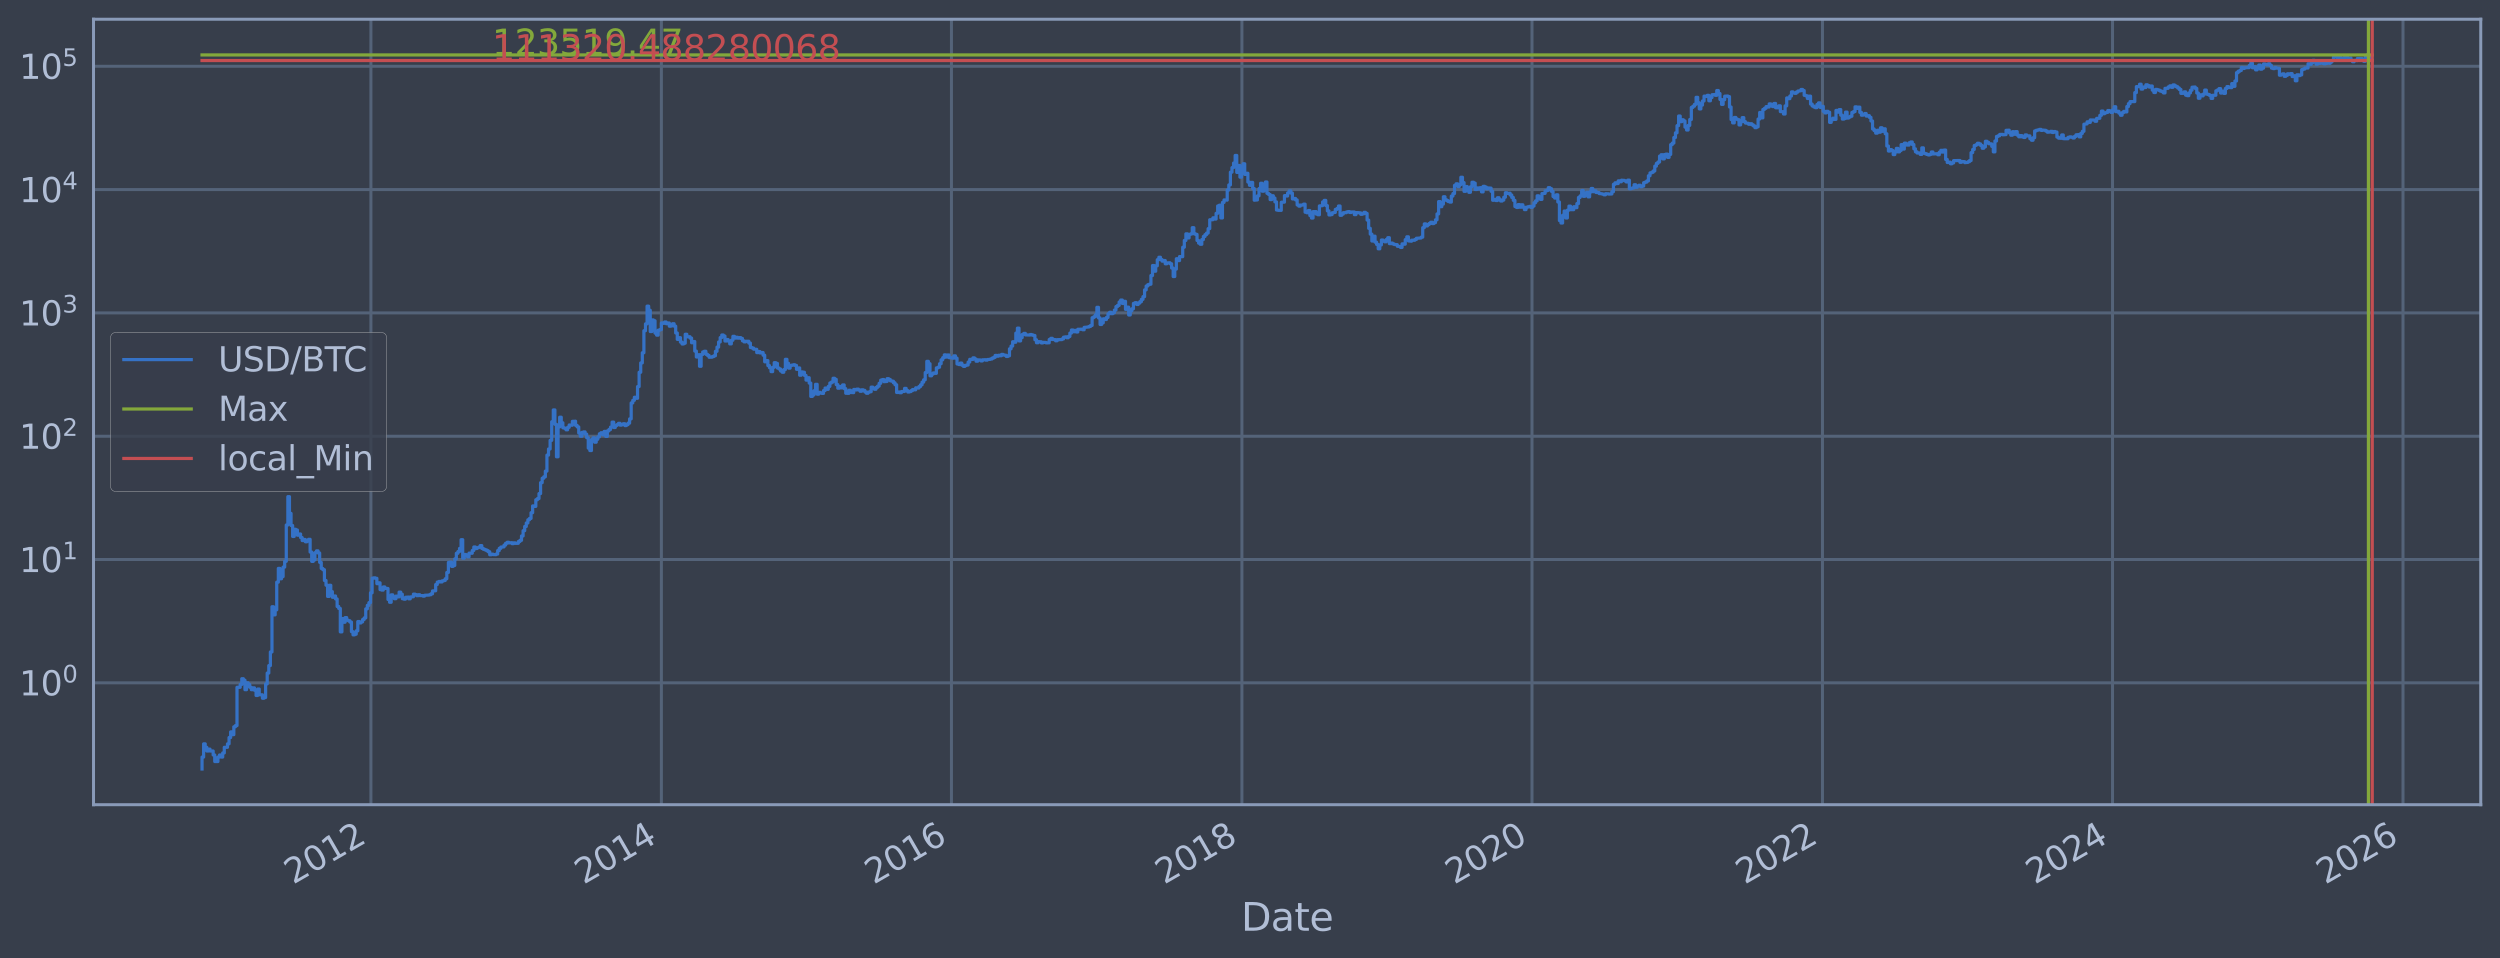 <?xml version="1.0" encoding="utf-8" standalone="no"?>
<!DOCTYPE svg PUBLIC "-//W3C//DTD SVG 1.1//EN"
  "http://www.w3.org/Graphics/SVG/1.1/DTD/svg11.dtd">
<svg xmlns:xlink="http://www.w3.org/1999/xlink" width="934.976pt" height="358.291pt" viewBox="0 0 934.976 358.291" xmlns="http://www.w3.org/2000/svg" version="1.1">
 <defs>
  <style type="text/css">*{stroke-linejoin: round; stroke-linecap: butt}</style>
 </defs>
 <g id="figure_1">
  <g id="patch_1">
   <path d="M 0 358.291 
L 934.976 358.291 
L 934.976 0 
L 0 0 
z
" style="fill: #373e4b"/>
  </g>
  <g id="axes_1">
   <g id="patch_2">
    <path d="M 34.976 300.96 
L 927.776 300.96 
L 927.776 7.2 
L 34.976 7.2 
z
" style="fill: #373e4b"/>
   </g>
   <g id="matplotlib.axis_1">
    <g id="xtick_1">
     <g id="line2d_1">
      <path d="M 138.716 300.96 
L 138.716 7.2 
" clip-path="url(#p9249397383)" style="fill: none; stroke: #546379; stroke-width: 1.12; stroke-linecap: square"/>
     </g>
     <g id="line2d_2"/>
     <g id="text_1">
      <!-- 2012 -->
      <g style="fill: #b1bed6" transform="translate(109.635 330.885) rotate(-30) scale(0.126 -0.126)">
       <defs>
        <path id="DejaVuSans-32" d="M 1228 531 
L 3431 531 
L 3431 0 
L 469 0 
L 469 531 
Q 828 903 1448 1529 
Q 2069 2156 2228 2338 
Q 2531 2678 2651 2914 
Q 2772 3150 2772 3378 
Q 2772 3750 2511 3984 
Q 2250 4219 1831 4219 
Q 1534 4219 1204 4116 
Q 875 4013 500 3803 
L 500 4441 
Q 881 4594 1212 4672 
Q 1544 4750 1819 4750 
Q 2544 4750 2975 4387 
Q 3406 4025 3406 3419 
Q 3406 3131 3298 2873 
Q 3191 2616 2906 2266 
Q 2828 2175 2409 1742 
Q 1991 1309 1228 531 
z
" transform="scale(0.016)"/>
        <path id="DejaVuSans-30" d="M 2034 4250 
Q 1547 4250 1301 3770 
Q 1056 3291 1056 2328 
Q 1056 1369 1301 889 
Q 1547 409 2034 409 
Q 2525 409 2770 889 
Q 3016 1369 3016 2328 
Q 3016 3291 2770 3770 
Q 2525 4250 2034 4250 
z
M 2034 4750 
Q 2819 4750 3233 4129 
Q 3647 3509 3647 2328 
Q 3647 1150 3233 529 
Q 2819 -91 2034 -91 
Q 1250 -91 836 529 
Q 422 1150 422 2328 
Q 422 3509 836 4129 
Q 1250 4750 2034 4750 
z
" transform="scale(0.016)"/>
        <path id="DejaVuSans-31" d="M 794 531 
L 1825 531 
L 1825 4091 
L 703 3866 
L 703 4441 
L 1819 4666 
L 2450 4666 
L 2450 531 
L 3481 531 
L 3481 0 
L 794 0 
L 794 531 
z
" transform="scale(0.016)"/>
       </defs>
       <use xlink:href="#DejaVuSans-32"/>
       <use xlink:href="#DejaVuSans-30" transform="translate(63.623 0)"/>
       <use xlink:href="#DejaVuSans-31" transform="translate(127.246 0)"/>
       <use xlink:href="#DejaVuSans-32" transform="translate(190.869 0)"/>
      </g>
     </g>
    </g>
    <g id="xtick_2">
     <g id="line2d_3">
      <path d="M 247.349 300.96 
L 247.349 7.2 
" clip-path="url(#p9249397383)" style="fill: none; stroke: #546379; stroke-width: 1.12; stroke-linecap: square"/>
     </g>
     <g id="line2d_4"/>
     <g id="text_2">
      <!-- 2014 -->
      <g style="fill: #b1bed6" transform="translate(218.268 330.885) rotate(-30) scale(0.126 -0.126)">
       <defs>
        <path id="DejaVuSans-34" d="M 2419 4116 
L 825 1625 
L 2419 1625 
L 2419 4116 
z
M 2253 4666 
L 3047 4666 
L 3047 1625 
L 3713 1625 
L 3713 1100 
L 3047 1100 
L 3047 0 
L 2419 0 
L 2419 1100 
L 313 1100 
L 313 1709 
L 2253 4666 
z
" transform="scale(0.016)"/>
       </defs>
       <use xlink:href="#DejaVuSans-32"/>
       <use xlink:href="#DejaVuSans-30" transform="translate(63.623 0)"/>
       <use xlink:href="#DejaVuSans-31" transform="translate(127.246 0)"/>
       <use xlink:href="#DejaVuSans-34" transform="translate(190.869 0)"/>
      </g>
     </g>
    </g>
    <g id="xtick_3">
     <g id="line2d_5">
      <path d="M 355.833 300.96 
L 355.833 7.2 
" clip-path="url(#p9249397383)" style="fill: none; stroke: #546379; stroke-width: 1.12; stroke-linecap: square"/>
     </g>
     <g id="line2d_6"/>
     <g id="text_3">
      <!-- 2016 -->
      <g style="fill: #b1bed6" transform="translate(326.752 330.885) rotate(-30) scale(0.126 -0.126)">
       <defs>
        <path id="DejaVuSans-36" d="M 2113 2584 
Q 1688 2584 1439 2293 
Q 1191 2003 1191 1497 
Q 1191 994 1439 701 
Q 1688 409 2113 409 
Q 2538 409 2786 701 
Q 3034 994 3034 1497 
Q 3034 2003 2786 2293 
Q 2538 2584 2113 2584 
z
M 3366 4563 
L 3366 3988 
Q 3128 4100 2886 4159 
Q 2644 4219 2406 4219 
Q 1781 4219 1451 3797 
Q 1122 3375 1075 2522 
Q 1259 2794 1537 2939 
Q 1816 3084 2150 3084 
Q 2853 3084 3261 2657 
Q 3669 2231 3669 1497 
Q 3669 778 3244 343 
Q 2819 -91 2113 -91 
Q 1303 -91 875 529 
Q 447 1150 447 2328 
Q 447 3434 972 4092 
Q 1497 4750 2381 4750 
Q 2619 4750 2861 4703 
Q 3103 4656 3366 4563 
z
" transform="scale(0.016)"/>
       </defs>
       <use xlink:href="#DejaVuSans-32"/>
       <use xlink:href="#DejaVuSans-30" transform="translate(63.623 0)"/>
       <use xlink:href="#DejaVuSans-31" transform="translate(127.246 0)"/>
       <use xlink:href="#DejaVuSans-36" transform="translate(190.869 0)"/>
      </g>
     </g>
    </g>
    <g id="xtick_4">
     <g id="line2d_7">
      <path d="M 464.466 300.96 
L 464.466 7.2 
" clip-path="url(#p9249397383)" style="fill: none; stroke: #546379; stroke-width: 1.12; stroke-linecap: square"/>
     </g>
     <g id="line2d_8"/>
     <g id="text_4">
      <!-- 2018 -->
      <g style="fill: #b1bed6" transform="translate(435.385 330.885) rotate(-30) scale(0.126 -0.126)">
       <defs>
        <path id="DejaVuSans-38" d="M 2034 2216 
Q 1584 2216 1326 1975 
Q 1069 1734 1069 1313 
Q 1069 891 1326 650 
Q 1584 409 2034 409 
Q 2484 409 2743 651 
Q 3003 894 3003 1313 
Q 3003 1734 2745 1975 
Q 2488 2216 2034 2216 
z
M 1403 2484 
Q 997 2584 770 2862 
Q 544 3141 544 3541 
Q 544 4100 942 4425 
Q 1341 4750 2034 4750 
Q 2731 4750 3128 4425 
Q 3525 4100 3525 3541 
Q 3525 3141 3298 2862 
Q 3072 2584 2669 2484 
Q 3125 2378 3379 2068 
Q 3634 1759 3634 1313 
Q 3634 634 3220 271 
Q 2806 -91 2034 -91 
Q 1263 -91 848 271 
Q 434 634 434 1313 
Q 434 1759 690 2068 
Q 947 2378 1403 2484 
z
M 1172 3481 
Q 1172 3119 1398 2916 
Q 1625 2713 2034 2713 
Q 2441 2713 2670 2916 
Q 2900 3119 2900 3481 
Q 2900 3844 2670 4047 
Q 2441 4250 2034 4250 
Q 1625 4250 1398 4047 
Q 1172 3844 1172 3481 
z
" transform="scale(0.016)"/>
       </defs>
       <use xlink:href="#DejaVuSans-32"/>
       <use xlink:href="#DejaVuSans-30" transform="translate(63.623 0)"/>
       <use xlink:href="#DejaVuSans-31" transform="translate(127.246 0)"/>
       <use xlink:href="#DejaVuSans-38" transform="translate(190.869 0)"/>
      </g>
     </g>
    </g>
    <g id="xtick_5">
     <g id="line2d_9">
      <path d="M 572.95 300.96 
L 572.95 7.2 
" clip-path="url(#p9249397383)" style="fill: none; stroke: #546379; stroke-width: 1.12; stroke-linecap: square"/>
     </g>
     <g id="line2d_10"/>
     <g id="text_5">
      <!-- 2020 -->
      <g style="fill: #b1bed6" transform="translate(543.869 330.885) rotate(-30) scale(0.126 -0.126)">
       <use xlink:href="#DejaVuSans-32"/>
       <use xlink:href="#DejaVuSans-30" transform="translate(63.623 0)"/>
       <use xlink:href="#DejaVuSans-32" transform="translate(127.246 0)"/>
       <use xlink:href="#DejaVuSans-30" transform="translate(190.869 0)"/>
      </g>
     </g>
    </g>
    <g id="xtick_6">
     <g id="line2d_11">
      <path d="M 681.583 300.96 
L 681.583 7.2 
" clip-path="url(#p9249397383)" style="fill: none; stroke: #546379; stroke-width: 1.12; stroke-linecap: square"/>
     </g>
     <g id="line2d_12"/>
     <g id="text_6">
      <!-- 2022 -->
      <g style="fill: #b1bed6" transform="translate(652.502 330.885) rotate(-30) scale(0.126 -0.126)">
       <use xlink:href="#DejaVuSans-32"/>
       <use xlink:href="#DejaVuSans-30" transform="translate(63.623 0)"/>
       <use xlink:href="#DejaVuSans-32" transform="translate(127.246 0)"/>
       <use xlink:href="#DejaVuSans-32" transform="translate(190.869 0)"/>
      </g>
     </g>
    </g>
    <g id="xtick_7">
     <g id="line2d_13">
      <path d="M 790.067 300.96 
L 790.067 7.2 
" clip-path="url(#p9249397383)" style="fill: none; stroke: #546379; stroke-width: 1.12; stroke-linecap: square"/>
     </g>
     <g id="line2d_14"/>
     <g id="text_7">
      <!-- 2024 -->
      <g style="fill: #b1bed6" transform="translate(760.986 330.885) rotate(-30) scale(0.126 -0.126)">
       <use xlink:href="#DejaVuSans-32"/>
       <use xlink:href="#DejaVuSans-30" transform="translate(63.623 0)"/>
       <use xlink:href="#DejaVuSans-32" transform="translate(127.246 0)"/>
       <use xlink:href="#DejaVuSans-34" transform="translate(190.869 0)"/>
      </g>
     </g>
    </g>
    <g id="xtick_8">
     <g id="line2d_15">
      <path d="M 898.7 300.96 
L 898.7 7.2 
" clip-path="url(#p9249397383)" style="fill: none; stroke: #546379; stroke-width: 1.12; stroke-linecap: square"/>
     </g>
     <g id="line2d_16"/>
     <g id="text_8">
      <!-- 2026 -->
      <g style="fill: #b1bed6" transform="translate(869.619 330.885) rotate(-30) scale(0.126 -0.126)">
       <use xlink:href="#DejaVuSans-32"/>
       <use xlink:href="#DejaVuSans-30" transform="translate(63.623 0)"/>
       <use xlink:href="#DejaVuSans-32" transform="translate(127.246 0)"/>
       <use xlink:href="#DejaVuSans-36" transform="translate(190.869 0)"/>
      </g>
     </g>
    </g>
    <g id="text_9">
     <!-- Date -->
     <g style="fill: #b1bed6" transform="translate(464.167 348.096) scale(0.144 -0.144)">
      <defs>
       <path id="DejaVuSans-44" d="M 1259 4147 
L 1259 519 
L 2022 519 
Q 2988 519 3436 956 
Q 3884 1394 3884 2338 
Q 3884 3275 3436 3711 
Q 2988 4147 2022 4147 
L 1259 4147 
z
M 628 4666 
L 1925 4666 
Q 3281 4666 3915 4102 
Q 4550 3538 4550 2338 
Q 4550 1131 3912 565 
Q 3275 0 1925 0 
L 628 0 
L 628 4666 
z
" transform="scale(0.016)"/>
       <path id="DejaVuSans-61" d="M 2194 1759 
Q 1497 1759 1228 1600 
Q 959 1441 959 1056 
Q 959 750 1161 570 
Q 1363 391 1709 391 
Q 2188 391 2477 730 
Q 2766 1069 2766 1631 
L 2766 1759 
L 2194 1759 
z
M 3341 1997 
L 3341 0 
L 2766 0 
L 2766 531 
Q 2569 213 2275 61 
Q 1981 -91 1556 -91 
Q 1019 -91 701 211 
Q 384 513 384 1019 
Q 384 1609 779 1909 
Q 1175 2209 1959 2209 
L 2766 2209 
L 2766 2266 
Q 2766 2663 2505 2880 
Q 2244 3097 1772 3097 
Q 1472 3097 1187 3025 
Q 903 2953 641 2809 
L 641 3341 
Q 956 3463 1253 3523 
Q 1550 3584 1831 3584 
Q 2591 3584 2966 3190 
Q 3341 2797 3341 1997 
z
" transform="scale(0.016)"/>
       <path id="DejaVuSans-74" d="M 1172 4494 
L 1172 3500 
L 2356 3500 
L 2356 3053 
L 1172 3053 
L 1172 1153 
Q 1172 725 1289 603 
Q 1406 481 1766 481 
L 2356 481 
L 2356 0 
L 1766 0 
Q 1100 0 847 248 
Q 594 497 594 1153 
L 594 3053 
L 172 3053 
L 172 3500 
L 594 3500 
L 594 4494 
L 1172 4494 
z
" transform="scale(0.016)"/>
       <path id="DejaVuSans-65" d="M 3597 1894 
L 3597 1613 
L 953 1613 
Q 991 1019 1311 708 
Q 1631 397 2203 397 
Q 2534 397 2845 478 
Q 3156 559 3463 722 
L 3463 178 
Q 3153 47 2828 -22 
Q 2503 -91 2169 -91 
Q 1331 -91 842 396 
Q 353 884 353 1716 
Q 353 2575 817 3079 
Q 1281 3584 2069 3584 
Q 2775 3584 3186 3129 
Q 3597 2675 3597 1894 
z
M 3022 2063 
Q 3016 2534 2758 2815 
Q 2500 3097 2075 3097 
Q 1594 3097 1305 2825 
Q 1016 2553 972 2059 
L 3022 2063 
z
" transform="scale(0.016)"/>
      </defs>
      <use xlink:href="#DejaVuSans-44"/>
      <use xlink:href="#DejaVuSans-61" transform="translate(77.002 0)"/>
      <use xlink:href="#DejaVuSans-74" transform="translate(138.281 0)"/>
      <use xlink:href="#DejaVuSans-65" transform="translate(177.49 0)"/>
     </g>
    </g>
   </g>
   <g id="matplotlib.axis_2">
    <g id="ytick_1">
     <g id="line2d_17">
      <path d="M 34.976 255.372 
L 927.776 255.372 
" clip-path="url(#p9249397383)" style="fill: none; stroke: #546379; stroke-width: 1.12; stroke-linecap: square"/>
     </g>
     <g id="line2d_18"/>
     <g id="text_10">
      <!-- $\mathdefault{10^{0}}$ -->
      <g style="fill: #b1bed6" transform="translate(7.2 260.159) scale(0.126 -0.126)">
       <use xlink:href="#DejaVuSans-31" transform="translate(0 0.766)"/>
       <use xlink:href="#DejaVuSans-30" transform="translate(63.623 0.766)"/>
       <use xlink:href="#DejaVuSans-30" transform="translate(128.203 39.047) scale(0.7)"/>
      </g>
     </g>
    </g>
    <g id="ytick_2">
     <g id="line2d_19">
      <path d="M 34.976 209.255 
L 927.776 209.255 
" clip-path="url(#p9249397383)" style="fill: none; stroke: #546379; stroke-width: 1.12; stroke-linecap: square"/>
     </g>
     <g id="line2d_20"/>
     <g id="text_11">
      <!-- $\mathdefault{10^{1}}$ -->
      <g style="fill: #b1bed6" transform="translate(7.2 214.042) scale(0.126 -0.126)">
       <use xlink:href="#DejaVuSans-31" transform="translate(0 0.684)"/>
       <use xlink:href="#DejaVuSans-30" transform="translate(63.623 0.684)"/>
       <use xlink:href="#DejaVuSans-31" transform="translate(128.203 38.966) scale(0.7)"/>
      </g>
     </g>
    </g>
    <g id="ytick_3">
     <g id="line2d_21">
      <path d="M 34.976 163.137 
L 927.776 163.137 
" clip-path="url(#p9249397383)" style="fill: none; stroke: #546379; stroke-width: 1.12; stroke-linecap: square"/>
     </g>
     <g id="line2d_22"/>
     <g id="text_12">
      <!-- $\mathdefault{10^{2}}$ -->
      <g style="fill: #b1bed6" transform="translate(7.2 167.924) scale(0.126 -0.126)">
       <use xlink:href="#DejaVuSans-31" transform="translate(0 0.766)"/>
       <use xlink:href="#DejaVuSans-30" transform="translate(63.623 0.766)"/>
       <use xlink:href="#DejaVuSans-32" transform="translate(128.203 39.047) scale(0.7)"/>
      </g>
     </g>
    </g>
    <g id="ytick_4">
     <g id="line2d_23">
      <path d="M 34.976 117.019 
L 927.776 117.019 
" clip-path="url(#p9249397383)" style="fill: none; stroke: #546379; stroke-width: 1.12; stroke-linecap: square"/>
     </g>
     <g id="line2d_24"/>
     <g id="text_13">
      <!-- $\mathdefault{10^{3}}$ -->
      <g style="fill: #b1bed6" transform="translate(7.2 121.806) scale(0.126 -0.126)">
       <defs>
        <path id="DejaVuSans-33" d="M 2597 2516 
Q 3050 2419 3304 2112 
Q 3559 1806 3559 1356 
Q 3559 666 3084 287 
Q 2609 -91 1734 -91 
Q 1441 -91 1130 -33 
Q 819 25 488 141 
L 488 750 
Q 750 597 1062 519 
Q 1375 441 1716 441 
Q 2309 441 2620 675 
Q 2931 909 2931 1356 
Q 2931 1769 2642 2001 
Q 2353 2234 1838 2234 
L 1294 2234 
L 1294 2753 
L 1863 2753 
Q 2328 2753 2575 2939 
Q 2822 3125 2822 3475 
Q 2822 3834 2567 4026 
Q 2313 4219 1838 4219 
Q 1578 4219 1281 4162 
Q 984 4106 628 3988 
L 628 4550 
Q 988 4650 1302 4700 
Q 1616 4750 1894 4750 
Q 2613 4750 3031 4423 
Q 3450 4097 3450 3541 
Q 3450 3153 3228 2886 
Q 3006 2619 2597 2516 
z
" transform="scale(0.016)"/>
       </defs>
       <use xlink:href="#DejaVuSans-31" transform="translate(0 0.766)"/>
       <use xlink:href="#DejaVuSans-30" transform="translate(63.623 0.766)"/>
       <use xlink:href="#DejaVuSans-33" transform="translate(128.203 39.047) scale(0.7)"/>
      </g>
     </g>
    </g>
    <g id="ytick_5">
     <g id="line2d_25">
      <path d="M 34.976 70.901 
L 927.776 70.901 
" clip-path="url(#p9249397383)" style="fill: none; stroke: #546379; stroke-width: 1.12; stroke-linecap: square"/>
     </g>
     <g id="line2d_26"/>
     <g id="text_14">
      <!-- $\mathdefault{10^{4}}$ -->
      <g style="fill: #b1bed6" transform="translate(7.2 75.688) scale(0.126 -0.126)">
       <use xlink:href="#DejaVuSans-31" transform="translate(0 0.684)"/>
       <use xlink:href="#DejaVuSans-30" transform="translate(63.623 0.684)"/>
       <use xlink:href="#DejaVuSans-34" transform="translate(128.203 38.966) scale(0.7)"/>
      </g>
     </g>
    </g>
    <g id="ytick_6">
     <g id="line2d_27">
      <path d="M 34.976 24.783 
L 927.776 24.783 
" clip-path="url(#p9249397383)" style="fill: none; stroke: #546379; stroke-width: 1.12; stroke-linecap: square"/>
     </g>
     <g id="line2d_28"/>
     <g id="text_15">
      <!-- $\mathdefault{10^{5}}$ -->
      <g style="fill: #b1bed6" transform="translate(7.2 29.57) scale(0.126 -0.126)">
       <defs>
        <path id="DejaVuSans-35" d="M 691 4666 
L 3169 4666 
L 3169 4134 
L 1269 4134 
L 1269 2991 
Q 1406 3038 1543 3061 
Q 1681 3084 1819 3084 
Q 2600 3084 3056 2656 
Q 3513 2228 3513 1497 
Q 3513 744 3044 326 
Q 2575 -91 1722 -91 
Q 1428 -91 1123 -41 
Q 819 9 494 109 
L 494 744 
Q 775 591 1075 516 
Q 1375 441 1709 441 
Q 2250 441 2565 725 
Q 2881 1009 2881 1497 
Q 2881 1984 2565 2268 
Q 2250 2553 1709 2553 
Q 1456 2553 1204 2497 
Q 953 2441 691 2322 
L 691 4666 
z
" transform="scale(0.016)"/>
       </defs>
       <use xlink:href="#DejaVuSans-31" transform="translate(0 0.684)"/>
       <use xlink:href="#DejaVuSans-30" transform="translate(63.623 0.684)"/>
       <use xlink:href="#DejaVuSans-35" transform="translate(128.203 38.966) scale(0.7)"/>
      </g>
     </g>
    </g>
    <g id="ytick_7">
     <g id="line2d_29"/>
    </g>
    <g id="ytick_8">
     <g id="line2d_30"/>
    </g>
    <g id="ytick_9">
     <g id="line2d_31"/>
    </g>
    <g id="ytick_10">
     <g id="line2d_32"/>
    </g>
    <g id="ytick_11">
     <g id="line2d_33"/>
    </g>
    <g id="ytick_12">
     <g id="line2d_34"/>
    </g>
    <g id="ytick_13">
     <g id="line2d_35"/>
    </g>
    <g id="ytick_14">
     <g id="line2d_36"/>
    </g>
    <g id="ytick_15">
     <g id="line2d_37"/>
    </g>
    <g id="ytick_16">
     <g id="line2d_38"/>
    </g>
    <g id="ytick_17">
     <g id="line2d_39"/>
    </g>
    <g id="ytick_18">
     <g id="line2d_40"/>
    </g>
    <g id="ytick_19">
     <g id="line2d_41"/>
    </g>
    <g id="ytick_20">
     <g id="line2d_42"/>
    </g>
    <g id="ytick_21">
     <g id="line2d_43"/>
    </g>
    <g id="ytick_22">
     <g id="line2d_44"/>
    </g>
    <g id="ytick_23">
     <g id="line2d_45"/>
    </g>
    <g id="ytick_24">
     <g id="line2d_46"/>
    </g>
    <g id="ytick_25">
     <g id="line2d_47"/>
    </g>
    <g id="ytick_26">
     <g id="line2d_48"/>
    </g>
    <g id="ytick_27">
     <g id="line2d_49"/>
    </g>
    <g id="ytick_28">
     <g id="line2d_50"/>
    </g>
    <g id="ytick_29">
     <g id="line2d_51"/>
    </g>
    <g id="ytick_30">
     <g id="line2d_52"/>
    </g>
    <g id="ytick_31">
     <g id="line2d_53"/>
    </g>
    <g id="ytick_32">
     <g id="line2d_54"/>
    </g>
    <g id="ytick_33">
     <g id="line2d_55"/>
    </g>
    <g id="ytick_34">
     <g id="line2d_56"/>
    </g>
    <g id="ytick_35">
     <g id="line2d_57"/>
    </g>
    <g id="ytick_36">
     <g id="line2d_58"/>
    </g>
    <g id="ytick_37">
     <g id="line2d_59"/>
    </g>
    <g id="ytick_38">
     <g id="line2d_60"/>
    </g>
    <g id="ytick_39">
     <g id="line2d_61"/>
    </g>
    <g id="ytick_40">
     <g id="line2d_62"/>
    </g>
    <g id="ytick_41">
     <g id="line2d_63"/>
    </g>
    <g id="ytick_42">
     <g id="line2d_64"/>
    </g>
    <g id="ytick_43">
     <g id="line2d_65"/>
    </g>
    <g id="ytick_44">
     <g id="line2d_66"/>
    </g>
    <g id="ytick_45">
     <g id="line2d_67"/>
    </g>
    <g id="ytick_46">
     <g id="line2d_68"/>
    </g>
    <g id="ytick_47">
     <g id="line2d_69"/>
    </g>
    <g id="ytick_48">
     <g id="line2d_70"/>
    </g>
    <g id="ytick_49">
     <g id="line2d_71"/>
    </g>
    <g id="ytick_50">
     <g id="line2d_72"/>
    </g>
    <g id="ytick_51">
     <g id="line2d_73"/>
    </g>
    <g id="ytick_52">
     <g id="line2d_74"/>
    </g>
    <g id="ytick_53">
     <g id="line2d_75"/>
    </g>
    <g id="ytick_54">
     <g id="line2d_76"/>
    </g>
    <g id="ytick_55">
     <g id="line2d_77"/>
    </g>
   </g>
   <g id="line2d_78">
    <path d="M 75.558 287.607 
L 75.558 283.138 
L 76.152 283.138 
L 76.152 278.194 
L 76.747 278.194 
L 76.747 279.486 
L 77.341 279.486 
L 77.341 280.868 
L 77.936 280.868 
L 77.936 280.165 
L 78.53 280.165 
L 78.53 280.868 
L 79.719 280.868 
L 79.719 282.352 
L 80.313 282.352 
L 80.313 284.808 
L 81.502 284.808 
L 81.502 283.138 
L 82.097 283.138 
L 82.097 282.352 
L 82.691 282.352 
L 82.691 283.138 
L 83.285 283.138 
L 83.285 281.597 
L 83.88 281.597 
L 83.88 279.486 
L 85.069 279.486 
L 85.069 278.194 
L 85.663 278.194 
L 85.663 275.835 
L 86.258 275.835 
L 86.258 273.724 
L 86.852 273.724 
L 86.852 274.752 
L 87.446 274.752 
L 87.446 271.815 
L 88.041 271.815 
L 88.041 271.365 
L 88.635 271.365 
L 88.635 257.042 
L 89.824 257.042 
L 89.824 255.982 
L 90.419 255.982 
L 90.419 253.831 
L 91.013 253.831 
L 91.013 254.395 
L 91.608 254.395 
L 91.608 257.933 
L 92.202 257.933 
L 92.202 255.372 
L 92.796 255.372 
L 92.796 255.982 
L 93.391 255.982 
L 93.391 257.042 
L 93.985 257.042 
L 93.985 257.933 
L 94.58 257.933 
L 94.58 257.261 
L 95.174 257.261 
L 95.174 258.162 
L 95.769 258.162 
L 95.769 260.094 
L 96.363 260.094 
L 96.363 257.706 
L 96.957 257.706 
L 96.957 259.842 
L 98.146 259.842 
L 98.146 261.134 
L 98.741 261.134 
L 98.741 260.869 
L 99.335 260.869 
L 99.335 255.777 
L 99.93 255.777 
L 99.93 251.721 
L 100.524 251.721 
L 100.524 248.921 
L 101.118 248.921 
L 101.118 243.824 
L 101.713 243.824 
L 101.713 226.918 
L 102.307 226.918 
L 102.307 229.941 
L 102.902 229.941 
L 102.902 228.062 
L 103.496 228.062 
L 103.496 217.729 
L 104.091 217.729 
L 104.091 212.58 
L 104.685 212.58 
L 104.685 216.456 
L 105.28 216.456 
L 105.28 215.64 
L 105.874 215.64 
L 105.874 212.09 
L 106.468 212.09 
L 106.468 209.927 
L 107.063 209.927 
L 107.063 196.346 
L 107.657 196.346 
L 107.657 185.746 
L 108.252 185.746 
L 108.252 192.006 
L 108.846 192.006 
L 108.846 196.537 
L 109.441 196.537 
L 109.441 200.619 
L 110.035 200.619 
L 110.035 197.955 
L 110.629 197.955 
L 110.629 198.219 
L 111.224 198.219 
L 111.224 200.169 
L 111.818 200.169 
L 111.818 199.716 
L 112.413 199.716 
L 112.413 201.04 
L 113.007 201.04 
L 113.007 202.161 
L 113.602 202.161 
L 113.602 201.757 
L 114.196 201.757 
L 114.196 202.616 
L 114.79 202.616 
L 114.79 202.373 
L 115.385 202.373 
L 115.385 201.702 
L 115.979 201.702 
L 115.979 206.455 
L 116.574 206.455 
L 116.574 209.947 
L 117.168 209.947 
L 117.168 209.395 
L 117.763 209.395 
L 117.763 206.701 
L 118.357 206.701 
L 118.357 206.025 
L 118.951 206.025 
L 118.951 206.807 
L 119.546 206.807 
L 119.546 210.324 
L 120.14 210.324 
L 120.14 212.604 
L 120.735 212.604 
L 120.735 213.059 
L 121.329 213.059 
L 121.329 217.097 
L 121.924 217.097 
L 121.924 218.861 
L 122.518 218.861 
L 122.518 223.057 
L 123.113 223.057 
L 123.113 218.894 
L 123.707 218.894 
L 123.707 221.265 
L 124.301 221.265 
L 124.301 223.379 
L 124.896 223.379 
L 124.896 222.898 
L 125.49 222.898 
L 125.49 223.997 
L 126.085 223.997 
L 126.085 226.821 
L 126.679 226.821 
L 126.679 227.557 
L 127.274 227.557 
L 127.274 236.312 
L 127.868 236.312 
L 127.868 231.339 
L 128.462 231.339 
L 128.462 232.712 
L 129.057 232.712 
L 129.057 230.98 
L 129.651 230.98 
L 129.651 231.951 
L 130.246 231.951 
L 130.246 232.139 
L 130.84 232.139 
L 130.84 232.647 
L 131.435 232.647 
L 131.435 236.235 
L 132.029 236.235 
L 132.029 237.425 
L 132.623 237.425 
L 132.623 237.181 
L 133.218 237.181 
L 133.218 235.929 
L 133.812 235.929 
L 133.812 232.455 
L 134.407 232.455 
L 134.407 232.972 
L 135.001 232.972 
L 135.001 232.583 
L 135.596 232.583 
L 135.596 231.704 
L 136.19 231.704 
L 136.19 231.099 
L 136.784 231.099 
L 136.784 227.707 
L 137.379 227.707 
L 137.379 226.392 
L 137.973 226.392 
L 137.973 225.382 
L 138.568 225.382 
L 138.568 221.708 
L 139.162 221.708 
L 139.162 216.227 
L 139.757 216.227 
L 139.757 216.114 
L 140.351 216.114 
L 140.351 216.284 
L 140.946 216.284 
L 140.946 218.287 
L 141.54 218.287 
L 141.54 217.975 
L 142.134 217.975 
L 142.134 220.513 
L 142.729 220.513 
L 142.729 220.69 
L 143.323 220.69 
L 143.323 219.519 
L 143.918 219.519 
L 143.918 220.027 
L 145.107 220.096 
L 145.107 224.207 
L 145.701 224.207 
L 145.701 225.248 
L 146.295 225.248 
L 146.295 222.468 
L 146.89 222.468 
L 146.89 223.218 
L 147.484 223.218 
L 147.484 223.913 
L 148.079 223.913 
L 148.079 222.938 
L 148.673 222.938 
L 148.673 223.218 
L 149.268 223.218 
L 149.268 221.448 
L 149.862 221.448 
L 149.862 222.237 
L 150.456 222.237 
L 150.456 223.913 
L 151.051 223.913 
L 151.051 224.081 
L 151.645 224.081 
L 151.645 223.379 
L 152.834 223.298 
L 152.834 223.955 
L 153.429 223.955 
L 153.429 223.258 
L 154.617 223.177 
L 154.617 222.198 
L 155.212 222.198 
L 155.212 222.39 
L 155.806 222.39 
L 155.806 222.78 
L 156.401 222.78 
L 156.401 222.429 
L 156.995 222.429 
L 156.995 222.741 
L 158.184 222.741 
L 158.184 222.938 
L 158.779 222.938 
L 158.779 222.623 
L 160.562 222.545 
L 160.562 222.429 
L 161.156 222.429 
L 161.156 222.084 
L 161.751 222.084 
L 161.751 221.011 
L 162.94 220.939 
L 162.94 218.604 
L 163.534 218.604 
L 163.534 217.699 
L 164.128 217.699 
L 164.128 217.456 
L 164.723 217.456 
L 164.723 217.638 
L 165.317 217.638 
L 165.317 217.246 
L 165.912 217.246 
L 165.912 217.097 
L 166.506 217.097 
L 166.506 216.456 
L 167.101 216.456 
L 167.101 214.103 
L 167.695 214.103 
L 167.695 210.345 
L 168.289 210.345 
L 168.289 210.219 
L 168.884 210.219 
L 168.884 211.815 
L 169.478 211.815 
L 169.478 211.476 
L 170.073 211.476 
L 170.073 209.016 
L 170.667 209.016 
L 170.667 206.931 
L 171.262 206.931 
L 171.262 206.282 
L 171.856 206.282 
L 171.856 205.108 
L 172.451 205.108 
L 172.451 201.84 
L 173.045 201.84 
L 173.045 208.74 
L 173.639 208.74 
L 173.639 207.364 
L 174.234 207.364 
L 174.234 207.51 
L 174.828 207.51 
L 174.828 208.239 
L 175.423 208.239 
L 175.423 206.86 
L 176.612 206.913 
L 176.612 205.872 
L 177.206 205.872 
L 177.206 204.578 
L 177.8 204.578 
L 177.8 205.141 
L 178.395 205.141 
L 178.395 204.849 
L 178.989 204.849 
L 178.989 204.657 
L 179.584 204.657 
L 179.584 204.046 
L 180.178 204.046 
L 180.178 205.108 
L 180.773 205.108 
L 180.773 205.437 
L 181.367 205.437 
L 181.367 205.636 
L 181.961 205.636 
L 181.961 205.939 
L 182.556 205.939 
L 182.556 206.351 
L 183.15 206.351 
L 183.15 207.473 
L 183.745 207.473 
L 183.745 207.237 
L 184.339 207.237 
L 184.339 207.4 
L 185.528 207.437 
L 185.528 207.219 
L 186.122 207.219 
L 186.122 205.906 
L 186.717 205.906 
L 186.717 205.076 
L 187.311 205.076 
L 187.311 204.594 
L 188.5 204.531 
L 188.5 203.862 
L 189.095 203.862 
L 189.095 203.17 
L 189.689 203.17 
L 189.689 202.804 
L 190.284 202.804 
L 190.284 203.052 
L 191.472 202.949 
L 191.472 203.318 
L 192.067 203.318 
L 192.067 203.023 
L 192.661 203.023 
L 192.661 203.214 
L 193.85 203.185 
L 193.85 202.53 
L 194.445 202.53 
L 194.445 202.077 
L 195.039 202.077 
L 195.039 200.438 
L 195.633 200.438 
L 195.633 198.474 
L 196.228 198.474 
L 196.228 196.89 
L 196.822 196.89 
L 196.822 195.593 
L 197.417 195.593 
L 197.417 194.394 
L 198.011 194.394 
L 198.011 193.895 
L 198.606 193.895 
L 198.606 191.745 
L 199.2 191.745 
L 199.2 189.213 
L 199.794 189.213 
L 199.794 189.376 
L 200.389 189.376 
L 200.389 186.907 
L 200.983 186.907 
L 200.983 186.465 
L 201.578 186.465 
L 201.578 184.597 
L 202.172 184.597 
L 202.172 180.512 
L 202.767 180.512 
L 202.767 178.865 
L 203.361 178.865 
L 203.361 178.319 
L 203.955 178.319 
L 203.955 176.188 
L 204.55 176.188 
L 204.55 170.209 
L 205.144 170.209 
L 205.144 167.911 
L 205.739 167.911 
L 205.739 164.698 
L 206.333 164.698 
L 206.333 157.728 
L 206.928 157.728 
L 206.928 153.314 
L 207.522 153.314 
L 207.522 158.683 
L 208.117 158.683 
L 208.117 170.832 
L 208.711 170.832 
L 208.711 159.666 
L 209.305 159.666 
L 209.305 156.043 
L 209.9 156.043 
L 209.9 158.114 
L 210.494 158.114 
L 210.494 159.992 
L 211.089 159.992 
L 211.089 160.168 
L 211.683 160.168 
L 211.683 160.744 
L 212.278 160.744 
L 212.278 159.823 
L 212.872 159.823 
L 212.872 158.938 
L 214.061 159.039 
L 214.061 157.578 
L 215.25 157.531 
L 215.25 159.085 
L 215.844 159.085 
L 215.844 159.658 
L 216.439 159.658 
L 216.439 161.951 
L 217.033 161.951 
L 217.033 163.141 
L 217.627 163.141 
L 217.627 161.709 
L 218.222 161.709 
L 218.222 161.531 
L 218.816 161.531 
L 218.816 162.351 
L 219.411 162.351 
L 219.411 163.695 
L 220.005 163.695 
L 220.005 167.596 
L 220.6 167.596 
L 220.6 168.505 
L 221.194 168.505 
L 221.194 164.378 
L 221.788 164.378 
L 221.788 163.736 
L 222.383 163.736 
L 222.383 165.383 
L 222.977 165.383 
L 222.977 164.268 
L 223.572 164.268 
L 223.572 163.399 
L 224.166 163.399 
L 224.166 162.232 
L 224.761 162.232 
L 224.761 161.834 
L 225.355 161.834 
L 225.355 162.584 
L 225.95 162.584 
L 225.95 161.346 
L 226.544 161.346 
L 226.544 163.195 
L 227.138 163.195 
L 227.138 161.15 
L 227.733 161.15 
L 227.733 160.639 
L 228.327 160.639 
L 228.327 159.737 
L 228.922 159.737 
L 228.922 157.868 
L 229.516 157.868 
L 229.516 159.888 
L 230.111 159.888 
L 230.111 159.151 
L 230.705 159.151 
L 230.705 158.82 
L 231.299 158.82 
L 231.299 158.331 
L 231.894 158.331 
L 231.894 159.002 
L 232.488 159.002 
L 232.488 158.724 
L 233.083 158.724 
L 233.083 158.468 
L 233.677 158.468 
L 233.677 159.164 
L 234.272 159.164 
L 234.272 158.809 
L 234.866 158.809 
L 234.866 158.257 
L 235.46 158.257 
L 235.46 156.658 
L 236.055 156.658 
L 236.055 150.694 
L 236.649 150.694 
L 236.649 149.727 
L 237.244 149.727 
L 237.244 148.575 
L 237.838 148.575 
L 237.838 148.956 
L 238.433 148.956 
L 238.433 144.578 
L 239.027 144.578 
L 239.027 139.224 
L 239.622 139.224 
L 239.622 135.725 
L 240.216 135.725 
L 240.216 131.929 
L 240.81 131.929 
L 240.81 123.689 
L 241.405 123.689 
L 241.405 121.127 
L 241.999 121.127 
L 241.999 114.501 
L 242.594 114.501 
L 242.594 116.038 
L 243.188 116.038 
L 243.188 123.994 
L 243.783 123.994 
L 243.783 119.65 
L 244.377 119.65 
L 244.377 119.97 
L 244.971 119.97 
L 244.971 124.588 
L 245.566 124.588 
L 245.566 125.341 
L 246.16 125.341 
L 246.16 123.488 
L 246.755 123.488 
L 246.755 123.267 
L 247.349 123.267 
L 247.349 120.781 
L 247.944 120.781 
L 247.944 120.913 
L 248.538 120.913 
L 248.538 120.415 
L 249.132 120.415 
L 249.132 121.063 
L 249.727 121.063 
L 249.727 120.804 
L 250.321 120.804 
L 250.321 121.995 
L 250.916 121.995 
L 250.916 121.852 
L 251.51 121.852 
L 251.51 121.065 
L 252.105 121.065 
L 252.105 121.97 
L 252.699 121.97 
L 252.699 124.527 
L 253.293 124.527 
L 253.293 126.919 
L 253.888 126.919 
L 253.888 126.274 
L 254.482 126.274 
L 254.482 127.946 
L 255.077 127.946 
L 255.077 128.649 
L 255.671 128.649 
L 255.671 128.366 
L 256.266 128.366 
L 256.266 125.019 
L 256.86 125.019 
L 256.86 125.961 
L 258.049 125.926 
L 258.049 126.442 
L 258.643 126.442 
L 258.643 128.176 
L 259.238 128.176 
L 259.238 127.73 
L 259.832 127.73 
L 259.832 131.306 
L 260.427 131.306 
L 260.427 133.502 
L 261.021 133.502 
L 261.021 132.659 
L 261.616 132.659 
L 261.616 136.987 
L 262.21 136.987 
L 262.21 132.587 
L 262.804 132.587 
L 262.804 131.632 
L 263.399 131.632 
L 263.399 131.367 
L 263.993 131.367 
L 263.993 132.507 
L 264.588 132.507 
L 264.588 132.922 
L 265.182 132.922 
L 265.182 133.611 
L 266.371 133.571 
L 266.371 133.351 
L 266.965 133.351 
L 266.965 133.051 
L 267.56 133.051 
L 267.56 131.383 
L 268.154 131.383 
L 268.154 129.814 
L 268.749 129.814 
L 268.749 127.895 
L 269.343 127.895 
L 269.343 126.25 
L 269.938 126.25 
L 269.938 125.296 
L 270.532 125.296 
L 270.532 125.684 
L 271.126 125.684 
L 271.126 127.534 
L 271.721 127.534 
L 271.721 126.985 
L 272.315 126.985 
L 272.315 127.554 
L 272.91 127.554 
L 272.91 128.605 
L 273.504 128.605 
L 273.504 127.25 
L 274.099 127.25 
L 274.099 125.791 
L 274.693 125.791 
L 274.693 126.453 
L 275.288 126.453 
L 275.288 126.146 
L 275.882 126.146 
L 275.882 126.462 
L 276.476 126.462 
L 276.476 126.273 
L 277.071 126.273 
L 277.071 126.579 
L 277.665 126.579 
L 277.665 127.462 
L 278.26 127.462 
L 278.26 127.859 
L 278.854 127.859 
L 278.854 127.638 
L 280.043 127.621 
L 280.043 128.312 
L 280.637 128.312 
L 280.637 129.967 
L 281.232 129.967 
L 281.232 130.162 
L 281.826 130.162 
L 281.826 130.583 
L 283.015 130.639 
L 283.015 131.872 
L 283.61 131.872 
L 283.61 131.474 
L 284.204 131.474 
L 284.204 131.999 
L 284.798 131.999 
L 284.798 131.848 
L 285.393 131.848 
L 285.393 132.839 
L 285.987 132.839 
L 285.987 135.314 
L 286.582 135.314 
L 286.582 134.867 
L 287.176 134.867 
L 287.176 136.724 
L 287.771 136.724 
L 287.771 137.543 
L 288.365 137.543 
L 288.365 138.979 
L 288.959 138.979 
L 288.959 137.373 
L 289.554 137.373 
L 289.554 135.631 
L 290.148 135.631 
L 290.148 135.907 
L 290.743 135.907 
L 290.743 137.638 
L 291.337 137.638 
L 291.337 137.994 
L 291.932 137.994 
L 291.932 138.757 
L 292.526 138.757 
L 292.526 139.21 
L 293.121 139.21 
L 293.121 138.221 
L 293.715 138.221 
L 293.715 134.385 
L 294.309 134.385 
L 294.309 135.885 
L 294.904 135.885 
L 294.904 137.679 
L 295.498 137.679 
L 295.498 136.686 
L 296.093 136.686 
L 296.093 136.558 
L 296.687 136.558 
L 296.687 136.418 
L 297.282 136.418 
L 297.282 136.661 
L 297.876 136.661 
L 297.876 138.115 
L 298.47 138.115 
L 298.47 137.604 
L 299.065 137.604 
L 299.065 140.331 
L 299.659 140.331 
L 299.659 139.104 
L 300.254 139.104 
L 300.254 139.228 
L 300.848 139.228 
L 300.848 140.412 
L 301.443 140.412 
L 301.443 142.154 
L 302.037 142.154 
L 302.037 141.268 
L 302.631 141.268 
L 302.631 143.267 
L 303.226 143.267 
L 303.226 148.257 
L 303.82 148.257 
L 303.82 147.712 
L 304.415 147.712 
L 304.415 146.134 
L 305.009 146.134 
L 305.009 143.73 
L 305.604 143.73 
L 305.604 147.413 
L 306.198 147.413 
L 306.198 146.743 
L 306.793 146.743 
L 306.793 146.99 
L 307.387 146.99 
L 307.387 147.134 
L 307.981 147.134 
L 307.981 146.067 
L 308.576 146.067 
L 308.576 145.126 
L 309.17 145.126 
L 309.17 145.607 
L 309.765 145.607 
L 309.765 144.506 
L 310.359 144.506 
L 310.359 143.239 
L 310.954 143.239 
L 310.954 142.876 
L 311.548 142.876 
L 311.548 141.476 
L 312.142 141.476 
L 312.142 141.862 
L 312.737 141.862 
L 312.737 143.838 
L 313.331 143.838 
L 313.331 145.189 
L 313.926 145.189 
L 313.926 144.549 
L 314.52 144.549 
L 314.52 145.068 
L 315.115 145.068 
L 315.115 143.959 
L 315.709 143.959 
L 315.709 145.353 
L 316.303 145.353 
L 316.303 147.073 
L 317.492 147.106 
L 317.492 145.952 
L 318.087 145.952 
L 318.087 146.78 
L 319.276 146.84 
L 319.276 145.647 
L 319.87 145.647 
L 319.87 145.841 
L 320.464 145.841 
L 320.464 145.523 
L 321.059 145.523 
L 321.059 145.823 
L 321.653 145.823 
L 321.653 146.333 
L 322.248 146.333 
L 322.248 145.79 
L 322.842 145.79 
L 322.842 145.998 
L 323.437 145.998 
L 323.437 146.6 
L 324.031 146.6 
L 324.031 147.084 
L 324.626 147.084 
L 324.626 146.659 
L 325.22 146.659 
L 325.22 146.49 
L 325.814 146.49 
L 325.814 144.786 
L 326.409 144.786 
L 326.409 145.21 
L 327.003 145.21 
L 327.003 145.586 
L 327.598 145.586 
L 327.598 144.9 
L 328.192 144.9 
L 328.192 144.413 
L 328.787 144.413 
L 328.787 143.353 
L 329.381 143.353 
L 329.381 142.166 
L 329.975 142.166 
L 329.975 141.956 
L 330.57 141.956 
L 330.57 142.749 
L 331.759 142.661 
L 331.759 141.618 
L 332.353 141.618 
L 332.353 141.919 
L 332.948 141.919 
L 332.948 142.435 
L 333.542 142.435 
L 333.542 142.563 
L 334.136 142.563 
L 334.136 143.171 
L 334.731 143.171 
L 334.731 143.889 
L 335.325 143.889 
L 335.325 146.784 
L 335.92 146.784 
L 335.92 146.617 
L 336.514 146.617 
L 336.514 146.885 
L 337.109 146.885 
L 337.109 146.433 
L 338.297 146.391 
L 338.297 145.254 
L 338.892 145.254 
L 338.892 146.047 
L 339.486 146.047 
L 339.486 146.601 
L 340.081 146.601 
L 340.081 146.441 
L 340.675 146.441 
L 340.675 146.109 
L 341.27 146.109 
L 341.27 145.674 
L 341.864 145.674 
L 341.864 145.789 
L 342.459 145.789 
L 342.459 145.043 
L 343.647 145.13 
L 343.647 144.588 
L 344.242 144.588 
L 344.242 143.919 
L 344.836 143.919 
L 344.836 142.923 
L 345.431 142.923 
L 345.431 142.042 
L 346.025 142.042 
L 346.025 139.335 
L 346.62 139.335 
L 346.62 135.147 
L 347.214 135.147 
L 347.214 136.032 
L 347.808 136.032 
L 347.808 140.542 
L 348.403 140.542 
L 348.403 139.905 
L 348.997 139.905 
L 348.997 139.474 
L 349.592 139.474 
L 349.592 139.624 
L 350.186 139.624 
L 350.186 137.593 
L 350.781 137.593 
L 350.781 137.338 
L 351.375 137.338 
L 351.375 136.035 
L 351.969 136.035 
L 351.969 134.562 
L 352.564 134.562 
L 352.564 133.765 
L 353.158 133.765 
L 353.158 132.721 
L 353.753 132.721 
L 353.753 133.537 
L 354.347 133.537 
L 354.347 132.769 
L 354.942 132.769 
L 354.942 133.773 
L 356.131 133.794 
L 356.131 133.957 
L 356.725 133.957 
L 356.725 133.082 
L 357.319 133.082 
L 357.319 133.944 
L 357.914 133.944 
L 357.914 136.111 
L 358.508 136.111 
L 358.508 136.319 
L 359.103 136.319 
L 359.103 135.793 
L 359.697 135.793 
L 359.697 136.578 
L 360.292 136.578 
L 360.292 137.016 
L 360.886 137.016 
L 360.886 136.664 
L 361.48 136.664 
L 361.48 136.503 
L 362.075 136.503 
L 362.075 135.411 
L 362.669 135.411 
L 362.669 134.395 
L 363.858 134.43 
L 363.858 133.849 
L 364.453 133.849 
L 364.453 134.275 
L 365.047 134.275 
L 365.047 135.088 
L 365.641 135.088 
L 365.641 134.586 
L 366.83 134.634 
L 366.83 134.976 
L 367.425 134.976 
L 367.425 134.567 
L 368.614 134.539 
L 368.614 134.695 
L 369.208 134.695 
L 369.208 134.465 
L 370.397 134.396 
L 370.397 134.269 
L 370.991 134.269 
L 370.991 133.948 
L 371.586 133.948 
L 371.586 133.647 
L 372.18 133.647 
L 372.18 132.927 
L 372.775 132.927 
L 372.775 133.223 
L 373.369 133.223 
L 373.369 132.879 
L 373.964 132.879 
L 373.964 133.04 
L 374.558 133.04 
L 374.558 132.543 
L 375.152 132.543 
L 375.152 132.755 
L 375.747 132.755 
L 375.747 132.875 
L 376.341 132.875 
L 376.341 133.317 
L 376.936 133.317 
L 376.936 133.07 
L 377.53 133.07 
L 377.53 130.454 
L 378.125 130.454 
L 378.125 129.435 
L 378.719 129.435 
L 378.719 127.801 
L 379.313 127.801 
L 379.313 128 
L 379.908 128 
L 379.908 124.591 
L 380.502 124.591 
L 380.502 122.729 
L 381.097 122.729 
L 381.097 127.492 
L 381.691 127.492 
L 381.691 126.267 
L 382.286 126.267 
L 382.286 125.101 
L 382.88 125.101 
L 382.88 124.685 
L 383.474 124.685 
L 383.474 125.25 
L 385.258 125.301 
L 385.258 125.115 
L 385.852 125.115 
L 385.852 125.296 
L 386.447 125.296 
L 386.447 125.477 
L 387.041 125.477 
L 387.041 127.065 
L 387.635 127.065 
L 387.635 128.182 
L 388.23 128.182 
L 388.23 127.758 
L 389.419 127.814 
L 389.419 128.245 
L 390.013 128.245 
L 390.013 128.025 
L 391.202 128.076 
L 391.202 128.225 
L 392.391 128.207 
L 392.391 126.98 
L 392.985 126.98 
L 392.985 126.54 
L 393.58 126.54 
L 393.58 126.952 
L 394.769 127.008 
L 394.769 127.449 
L 395.363 127.449 
L 395.363 127.025 
L 397.146 127.012 
L 397.146 126.773 
L 397.741 126.773 
L 397.741 126.11 
L 398.335 126.11 
L 398.335 125.99 
L 398.93 125.99 
L 398.93 126.308 
L 399.524 126.308 
L 399.524 125.835 
L 400.119 125.835 
L 400.119 124.57 
L 400.713 124.57 
L 400.713 123.416 
L 401.307 123.416 
L 401.307 124.063 
L 401.902 124.063 
L 401.902 123.557 
L 402.496 123.557 
L 402.496 124.152 
L 403.091 124.152 
L 403.091 123.135 
L 404.874 123.129 
L 404.874 123.322 
L 405.468 123.322 
L 405.468 122.437 
L 406.657 122.346 
L 406.657 122.301 
L 407.252 122.301 
L 407.252 122.101 
L 407.846 122.101 
L 407.846 121.714 
L 408.441 121.714 
L 408.441 118.822 
L 409.035 118.822 
L 409.035 118.465 
L 409.63 118.465 
L 409.63 117.736 
L 410.224 117.736 
L 410.224 114.944 
L 410.818 114.944 
L 410.818 118.897 
L 411.413 118.897 
L 411.413 121.35 
L 412.007 121.35 
L 412.007 120.737 
L 412.602 120.737 
L 412.602 119.226 
L 413.196 119.226 
L 413.196 119.498 
L 413.791 119.498 
L 413.791 118.719 
L 414.385 118.719 
L 414.385 117.354 
L 414.979 117.354 
L 414.979 116.798 
L 415.574 116.798 
L 415.574 117.315 
L 416.168 117.315 
L 416.168 116.995 
L 416.763 116.995 
L 416.763 115.955 
L 417.357 115.955 
L 417.357 114.66 
L 417.952 114.66 
L 417.952 114.213 
L 418.546 114.213 
L 418.546 112.955 
L 419.14 112.955 
L 419.14 112.215 
L 419.735 112.215 
L 419.735 113.5 
L 420.329 113.5 
L 420.329 112.699 
L 420.924 112.699 
L 420.924 115.696 
L 421.518 115.696 
L 421.518 114.875 
L 422.113 114.875 
L 422.113 117.799 
L 422.707 117.799 
L 422.707 116.238 
L 423.302 116.238 
L 423.302 115.478 
L 423.896 115.478 
L 423.896 113.472 
L 424.49 113.472 
L 424.49 113.201 
L 425.085 113.201 
L 425.085 113.868 
L 425.679 113.868 
L 425.679 113.347 
L 426.274 113.347 
L 426.274 112.82 
L 426.868 112.82 
L 426.868 111.95 
L 427.463 111.95 
L 427.463 110.937 
L 428.057 110.937 
L 428.057 108.407 
L 428.651 108.407 
L 428.651 106.976 
L 429.246 106.976 
L 429.246 106.475 
L 429.84 106.475 
L 429.84 106.286 
L 430.435 106.286 
L 430.435 103.048 
L 431.029 103.048 
L 431.029 99.306 
L 431.624 99.306 
L 431.624 101.434 
L 432.218 101.434 
L 432.218 99.402 
L 432.812 99.402 
L 432.812 97.132 
L 433.407 97.132 
L 433.407 96.218 
L 434.001 96.218 
L 434.001 97.081 
L 434.596 97.081 
L 434.596 97.653 
L 435.19 97.653 
L 435.19 97.434 
L 435.785 97.434 
L 435.785 98.651 
L 436.379 98.651 
L 436.379 98.336 
L 437.568 98.271 
L 437.568 98.644 
L 438.162 98.644 
L 438.162 100.242 
L 438.757 100.242 
L 438.757 103.416 
L 439.351 103.416 
L 439.351 100.642 
L 439.946 100.642 
L 439.946 96.77 
L 440.54 96.77 
L 440.54 97.45 
L 441.135 97.45 
L 441.135 95.952 
L 442.323 95.997 
L 442.323 92.457 
L 442.918 92.457 
L 442.918 89.923 
L 443.512 89.923 
L 443.512 87.455 
L 444.107 87.455 
L 444.107 88.982 
L 444.701 88.982 
L 444.701 87.657 
L 445.296 87.657 
L 445.296 87.451 
L 445.89 87.451 
L 445.89 85.154 
L 446.484 85.154 
L 446.484 87.413 
L 447.079 87.413 
L 447.079 87.662 
L 447.673 87.662 
L 447.673 89.94 
L 448.268 89.94 
L 448.268 90.931 
L 448.862 90.931 
L 448.862 91.358 
L 449.457 91.358 
L 449.457 89.597 
L 450.051 89.597 
L 450.051 88.447 
L 450.645 88.447 
L 450.645 87.766 
L 451.24 87.766 
L 451.24 87.166 
L 451.834 87.166 
L 451.834 85.509 
L 452.429 85.509 
L 452.429 82.189 
L 453.618 82.17 
L 453.618 81.467 
L 454.212 81.467 
L 454.212 81.916 
L 454.806 81.916 
L 454.806 79.789 
L 455.401 79.789 
L 455.401 77.024 
L 455.995 77.024 
L 455.995 76.748 
L 456.59 76.748 
L 456.59 81.503 
L 457.184 81.503 
L 457.184 75.702 
L 457.779 75.702 
L 457.779 74.772 
L 458.968 74.845 
L 458.968 71.064 
L 459.562 71.064 
L 459.562 69.151 
L 460.156 69.151 
L 460.156 64.387 
L 460.751 64.387 
L 460.751 62.688 
L 461.345 62.688 
L 461.345 60.983 
L 461.94 60.983 
L 461.94 58.139 
L 462.534 58.139 
L 462.534 64.484 
L 463.129 64.484 
L 463.129 61.895 
L 463.723 61.895 
L 463.723 66.252 
L 464.317 66.252 
L 464.317 62.728 
L 464.912 62.728 
L 464.912 61.248 
L 465.506 61.248 
L 465.506 65.211 
L 466.101 65.211 
L 466.101 64.81 
L 466.695 64.81 
L 466.695 68.091 
L 467.29 68.091 
L 467.29 69.301 
L 467.884 69.301 
L 467.884 68.222 
L 468.478 68.222 
L 468.478 70.497 
L 469.073 70.497 
L 469.073 74.871 
L 470.262 74.766 
L 470.262 73.245 
L 470.856 73.245 
L 470.856 70.547 
L 471.451 70.547 
L 471.451 68.549 
L 472.045 68.549 
L 472.045 71.512 
L 472.639 71.512 
L 472.639 70.247 
L 473.234 70.247 
L 473.234 68.073 
L 473.828 68.073 
L 473.828 72.302 
L 474.423 72.302 
L 474.423 72.724 
L 475.017 72.724 
L 475.017 74.638 
L 475.612 74.638 
L 475.612 73.213 
L 476.206 73.213 
L 476.206 74.077 
L 476.801 74.077 
L 476.801 75.494 
L 477.395 75.494 
L 477.395 78.545 
L 477.989 78.545 
L 477.989 78.665 
L 479.178 78.671 
L 479.178 75.634 
L 480.367 75.604 
L 480.367 73.166 
L 480.962 73.166 
L 480.962 73.302 
L 481.556 73.302 
L 481.556 72.144 
L 482.15 72.144 
L 482.15 71.401 
L 482.745 71.401 
L 482.745 72.206 
L 483.339 72.206 
L 483.339 74.401 
L 483.934 74.401 
L 483.934 74.225 
L 484.528 74.225 
L 484.528 74.773 
L 485.123 74.773 
L 485.123 76.631 
L 485.717 76.631 
L 485.717 77.083 
L 486.311 77.083 
L 486.311 76.691 
L 487.5 76.675 
L 487.5 76.357 
L 488.095 76.357 
L 488.095 79.367 
L 488.689 79.367 
L 488.689 79.564 
L 489.284 79.564 
L 489.284 78.741 
L 489.878 78.741 
L 489.878 80.615 
L 490.473 80.615 
L 490.473 81.543 
L 491.067 81.543 
L 491.067 79.143 
L 492.256 79.137 
L 492.256 80.062 
L 492.85 80.062 
L 492.85 80.318 
L 493.445 80.318 
L 493.445 77.01 
L 494.634 76.914 
L 494.634 75.522 
L 495.228 75.522 
L 495.228 74.946 
L 495.822 74.946 
L 495.822 76.892 
L 496.417 76.892 
L 496.417 78.868 
L 497.011 78.868 
L 497.011 80.386 
L 497.606 80.386 
L 497.606 80.249 
L 498.2 80.249 
L 498.2 79.571 
L 498.795 79.571 
L 498.795 79.449 
L 499.389 79.449 
L 499.389 78.329 
L 499.983 78.329 
L 499.983 77.991 
L 500.578 77.991 
L 500.578 77.043 
L 501.172 77.043 
L 501.172 80.527 
L 501.767 80.527 
L 501.767 80.073 
L 502.361 80.073 
L 502.361 79.537 
L 503.55 79.541 
L 503.55 79.274 
L 504.144 79.274 
L 504.144 79.137 
L 504.739 79.137 
L 504.739 79.464 
L 505.333 79.464 
L 505.333 79.304 
L 506.522 79.281 
L 506.522 80.266 
L 507.117 80.266 
L 507.117 79.5 
L 508.306 79.548 
L 508.306 79.615 
L 508.9 79.615 
L 508.9 80.15 
L 509.494 80.15 
L 509.494 79.961 
L 510.089 79.961 
L 510.089 79.416 
L 510.683 79.416 
L 510.683 79.813 
L 511.278 79.813 
L 511.278 82.305 
L 511.872 82.305 
L 511.872 85.399 
L 512.467 85.399 
L 512.467 87.56 
L 513.061 87.56 
L 513.061 90.131 
L 513.655 90.131 
L 513.655 88.333 
L 514.25 88.333 
L 514.25 90.573 
L 514.844 90.573 
L 514.844 91.428 
L 515.439 91.428 
L 515.439 93.057 
L 516.033 93.057 
L 516.033 91.607 
L 516.628 91.607 
L 516.628 89.761 
L 517.222 89.761 
L 517.222 90.168 
L 517.816 90.168 
L 517.816 90.437 
L 518.411 90.437 
L 518.411 89.6 
L 519.005 89.6 
L 519.005 88.897 
L 519.6 88.897 
L 519.6 91.108 
L 520.194 91.108 
L 520.194 90.91 
L 520.789 90.91 
L 520.789 91.221 
L 521.383 91.221 
L 521.383 91.434 
L 522.572 91.496 
L 522.572 92.1 
L 523.761 92.181 
L 523.761 92.539 
L 524.355 92.539 
L 524.355 91.2 
L 524.95 91.2 
L 524.95 91.318 
L 525.544 91.318 
L 525.544 89.625 
L 526.139 89.625 
L 526.139 88.566 
L 526.733 88.566 
L 526.733 90.106 
L 527.922 90.204 
L 527.922 89.828 
L 529.111 89.858 
L 529.111 89.574 
L 529.705 89.574 
L 529.705 89.108 
L 531.488 89.012 
L 531.488 88.69 
L 532.083 88.69 
L 532.083 85.143 
L 532.677 85.143 
L 532.677 83.736 
L 533.272 83.736 
L 533.272 84.494 
L 533.866 84.494 
L 533.866 84.011 
L 534.461 84.011 
L 534.461 83.582 
L 535.055 83.582 
L 535.055 83.116 
L 535.649 83.116 
L 535.649 83.612 
L 536.244 83.612 
L 536.244 83.279 
L 536.838 83.279 
L 536.838 82.214 
L 537.433 82.214 
L 537.433 80.003 
L 538.027 80.003 
L 538.027 75.389 
L 538.622 75.389 
L 538.622 77.301 
L 539.216 77.301 
L 539.216 76.33 
L 539.81 76.33 
L 539.81 73.588 
L 540.405 73.588 
L 540.405 74.7 
L 540.999 74.7 
L 540.999 75.035 
L 541.594 75.035 
L 541.594 75.375 
L 542.188 75.375 
L 542.188 75.578 
L 542.783 75.578 
L 542.783 73.327 
L 543.377 73.327 
L 543.377 72.394 
L 543.972 72.394 
L 543.972 69.333 
L 544.566 69.333 
L 544.566 68.752 
L 545.16 68.752 
L 545.16 69.774 
L 545.755 69.774 
L 545.755 69.074 
L 546.349 69.074 
L 546.349 66.293 
L 546.944 66.293 
L 546.944 68.296 
L 547.538 68.296 
L 547.538 71.564 
L 548.133 71.564 
L 548.133 69.758 
L 548.727 69.758 
L 548.727 71.153 
L 549.321 71.153 
L 549.321 71.926 
L 549.916 71.926 
L 549.916 69.868 
L 550.51 69.868 
L 550.51 68.162 
L 551.105 68.162 
L 551.105 68.485 
L 551.699 68.485 
L 551.699 70.867 
L 552.294 70.867 
L 552.294 70.275 
L 552.888 70.275 
L 552.888 70.678 
L 553.482 70.678 
L 553.482 70.192 
L 554.077 70.192 
L 554.077 71.765 
L 554.671 71.765 
L 554.671 69.694 
L 555.266 69.694 
L 555.266 69.948 
L 555.86 69.948 
L 555.86 70.585 
L 556.455 70.585 
L 556.455 70.289 
L 557.644 70.356 
L 557.644 71.546 
L 558.238 71.546 
L 558.238 74.891 
L 558.832 74.891 
L 558.832 74.578 
L 559.427 74.578 
L 559.427 75.004 
L 560.021 75.004 
L 560.021 73.95 
L 560.616 73.95 
L 560.616 74.672 
L 561.21 74.672 
L 561.21 75.179 
L 561.805 75.179 
L 561.805 74.821 
L 562.399 74.821 
L 562.399 73.767 
L 562.993 73.767 
L 562.993 72.07 
L 563.588 72.07 
L 563.588 72.352 
L 564.777 72.262 
L 564.777 72.929 
L 565.371 72.929 
L 565.371 73.847 
L 565.966 73.847 
L 565.966 74.935 
L 566.56 74.935 
L 566.56 77.242 
L 567.154 77.242 
L 567.154 77.582 
L 567.749 77.582 
L 567.749 76.51 
L 568.343 76.51 
L 568.343 77.501 
L 568.938 77.501 
L 568.938 76.603 
L 569.532 76.603 
L 569.532 77.511 
L 570.127 77.511 
L 570.127 78.393 
L 570.721 78.393 
L 570.721 77.508 
L 571.315 77.508 
L 571.315 77.34 
L 571.91 77.34 
L 571.91 77.201 
L 572.504 77.201 
L 572.504 77.548 
L 573.099 77.548 
L 573.099 77.063 
L 573.693 77.063 
L 573.693 75.832 
L 574.288 75.832 
L 574.288 75.109 
L 574.882 75.109 
L 574.882 73.234 
L 575.477 73.234 
L 575.477 73.639 
L 576.071 73.639 
L 576.071 74.567 
L 576.665 74.567 
L 576.665 72.398 
L 577.854 72.323 
L 577.854 71.397 
L 578.449 71.397 
L 578.449 71.194 
L 579.043 71.194 
L 579.043 70.176 
L 579.638 70.176 
L 579.638 70.543 
L 580.232 70.543 
L 580.232 71.574 
L 580.826 71.574 
L 580.826 73.494 
L 581.421 73.494 
L 581.421 74.076 
L 582.015 74.076 
L 582.015 72.862 
L 582.61 72.862 
L 582.61 75.542 
L 583.204 75.542 
L 583.204 82.482 
L 583.799 82.482 
L 583.799 83.4 
L 584.393 83.4 
L 584.393 80.508 
L 584.987 80.508 
L 584.987 78.927 
L 585.582 78.927 
L 585.582 81.519 
L 586.176 81.519 
L 586.176 78.599 
L 586.771 78.599 
L 586.771 77.086 
L 587.365 77.086 
L 587.365 78.411 
L 588.554 78.415 
L 588.554 77.316 
L 589.148 77.316 
L 589.148 77.674 
L 589.743 77.674 
L 589.743 76.138 
L 590.337 76.138 
L 590.337 73.855 
L 590.932 73.855 
L 590.932 73.267 
L 591.526 73.267 
L 591.526 71.261 
L 592.121 71.261 
L 592.121 73.428 
L 592.715 73.428 
L 592.715 72.171 
L 593.31 72.171 
L 593.31 71.906 
L 593.904 71.906 
L 593.904 73.62 
L 594.498 73.62 
L 594.498 71.783 
L 595.093 71.783 
L 595.093 70.496 
L 595.687 70.496 
L 595.687 71.669 
L 596.282 71.669 
L 596.282 71.357 
L 596.876 71.357 
L 596.876 71.984 
L 598.065 72.024 
L 598.065 72.387 
L 599.254 72.482 
L 599.254 72.603 
L 599.848 72.603 
L 599.848 72.851 
L 600.443 72.851 
L 600.443 72.449 
L 601.632 72.493 
L 601.632 72.585 
L 602.82 72.539 
L 602.82 71.691 
L 603.415 71.691 
L 603.415 68.915 
L 604.009 68.915 
L 604.009 68.376 
L 604.604 68.376 
L 604.604 68.642 
L 605.198 68.642 
L 605.198 67.641 
L 605.793 67.641 
L 605.793 67.975 
L 606.387 67.975 
L 606.387 67.394 
L 607.576 67.475 
L 607.576 67.647 
L 608.17 67.647 
L 608.17 68.041 
L 608.765 68.041 
L 608.765 67.378 
L 609.359 67.378 
L 609.359 70.584 
L 609.954 70.584 
L 609.954 70.45 
L 610.548 70.45 
L 610.548 70.249 
L 611.143 70.249 
L 611.143 69.095 
L 611.737 69.095 
L 611.737 70.057 
L 612.331 70.057 
L 612.331 69.559 
L 612.926 69.559 
L 612.926 69.284 
L 613.52 69.284 
L 613.52 69.825 
L 614.115 69.825 
L 614.115 69.601 
L 614.709 69.601 
L 614.709 68.318 
L 615.304 68.318 
L 615.304 68.095 
L 615.898 68.095 
L 615.898 67.657 
L 616.492 67.657 
L 616.492 65.732 
L 617.087 65.732 
L 617.087 64.667 
L 617.681 64.667 
L 617.681 64.435 
L 618.276 64.435 
L 618.276 63.941 
L 618.87 63.941 
L 618.87 62.136 
L 619.465 62.136 
L 619.465 61.121 
L 620.059 61.121 
L 620.059 60.6 
L 620.653 60.6 
L 620.653 58.378 
L 621.248 58.378 
L 621.248 57.865 
L 621.842 57.865 
L 621.842 59.429 
L 622.437 59.429 
L 622.437 57.808 
L 623.031 57.808 
L 623.031 57.651 
L 623.626 57.651 
L 623.626 58.855 
L 624.22 58.855 
L 624.22 57.756 
L 624.815 57.756 
L 624.815 54.088 
L 625.409 54.088 
L 625.409 53.513 
L 626.003 53.513 
L 626.003 51.425 
L 626.598 51.425 
L 626.598 49.676 
L 627.192 49.676 
L 627.192 46.988 
L 627.787 46.988 
L 627.787 43.394 
L 628.381 43.394 
L 628.381 45.5 
L 628.976 45.5 
L 628.976 44.79 
L 629.57 44.79 
L 629.57 45.235 
L 630.164 45.235 
L 630.164 47.542 
L 630.759 47.542 
L 630.759 48.619 
L 631.353 48.619 
L 631.353 46.906 
L 631.948 46.906 
L 631.948 44.696 
L 632.542 44.696 
L 632.542 40.178 
L 633.137 40.178 
L 633.137 39.706 
L 633.731 39.706 
L 633.731 39.006 
L 634.325 39.006 
L 634.325 36.396 
L 634.92 36.396 
L 634.92 38.417 
L 635.514 38.417 
L 635.514 40.726 
L 636.109 40.726 
L 636.109 39.297 
L 636.703 39.297 
L 636.703 37.766 
L 637.298 37.766 
L 637.298 35.953 
L 637.892 35.953 
L 637.892 36.087 
L 638.486 36.087 
L 638.486 35.664 
L 639.081 35.664 
L 639.081 37.686 
L 639.675 37.686 
L 639.675 36.474 
L 640.27 36.474 
L 640.27 35.441 
L 641.459 35.333 
L 641.459 35.658 
L 642.053 35.658 
L 642.053 33.862 
L 642.648 33.862 
L 642.648 34.985 
L 643.242 34.985 
L 643.242 37.196 
L 643.836 37.196 
L 643.836 39.04 
L 644.431 39.04 
L 644.431 37.28 
L 645.025 37.28 
L 645.025 35.967 
L 646.214 35.909 
L 646.214 36.13 
L 646.809 36.13 
L 646.809 40.018 
L 647.403 40.018 
L 647.403 44.716 
L 647.997 44.716 
L 647.997 45.951 
L 648.592 45.951 
L 648.592 43.929 
L 649.186 43.929 
L 649.186 44.53 
L 649.781 44.53 
L 649.781 44.759 
L 650.375 44.759 
L 650.375 46.717 
L 650.97 46.717 
L 650.97 45.529 
L 651.564 45.529 
L 651.564 43.992 
L 652.158 43.992 
L 652.158 45.474 
L 652.753 45.474 
L 652.753 46.017 
L 653.942 46.123 
L 653.942 46.475 
L 654.536 46.475 
L 654.536 46.267 
L 655.131 46.267 
L 655.131 46.678 
L 655.725 46.678 
L 655.725 47.101 
L 656.319 47.101 
L 656.319 47.741 
L 656.914 47.741 
L 656.914 47.419 
L 657.508 47.419 
L 657.508 44.525 
L 658.103 44.525 
L 658.103 42.056 
L 658.697 42.056 
L 658.697 44.09 
L 659.292 44.09 
L 659.292 40.94 
L 659.886 40.94 
L 659.886 40.506 
L 660.481 40.506 
L 660.481 39.881 
L 661.075 39.881 
L 661.075 40.019 
L 661.669 40.019 
L 661.669 38.858 
L 662.264 38.858 
L 662.264 39.048 
L 662.858 39.048 
L 662.858 39.839 
L 663.453 39.839 
L 663.453 38.687 
L 664.047 38.687 
L 664.047 40.302 
L 665.236 40.311 
L 665.236 39.574 
L 665.83 39.574 
L 665.83 41.733 
L 667.019 41.773 
L 667.019 42.635 
L 667.614 42.635 
L 667.614 39.598 
L 668.208 39.598 
L 668.208 36.632 
L 668.803 36.632 
L 668.803 36.894 
L 669.397 36.894 
L 669.397 35.903 
L 669.991 35.903 
L 669.991 34.367 
L 670.586 34.367 
L 670.586 34.783 
L 671.18 34.783 
L 671.18 34.9 
L 671.775 34.9 
L 671.775 34.445 
L 672.369 34.445 
L 672.369 34.052 
L 673.558 33.944 
L 673.558 33.461 
L 674.153 33.461 
L 674.153 33.852 
L 674.747 33.852 
L 674.747 35.648 
L 675.341 35.648 
L 675.341 35.84 
L 675.936 35.84 
L 675.936 36.83 
L 676.53 36.83 
L 676.53 35.961 
L 677.125 35.961 
L 677.125 38.916 
L 677.719 38.916 
L 677.719 39.626 
L 678.314 39.626 
L 678.314 40.009 
L 678.908 40.009 
L 678.908 40.261 
L 679.502 40.261 
L 679.502 39.098 
L 680.097 39.098 
L 680.097 38.478 
L 680.691 38.478 
L 680.691 40.159 
L 681.286 40.159 
L 681.286 39.766 
L 681.88 39.766 
L 681.88 41.631 
L 682.475 41.631 
L 682.475 42.23 
L 683.069 42.23 
L 683.069 41.641 
L 683.663 41.641 
L 683.663 41.977 
L 684.258 41.977 
L 684.258 45.769 
L 684.852 45.769 
L 684.852 44.793 
L 685.447 44.793 
L 685.447 44.206 
L 686.041 44.206 
L 686.041 44.647 
L 686.636 44.647 
L 686.636 41.302 
L 687.23 41.302 
L 687.23 41.968 
L 687.824 41.968 
L 687.824 40.984 
L 688.419 40.984 
L 688.419 43.078 
L 689.013 43.078 
L 689.013 44.54 
L 689.608 44.54 
L 689.608 44.319 
L 690.202 44.319 
L 690.202 41.938 
L 690.797 41.938 
L 690.797 44.146 
L 691.391 44.146 
L 691.391 43.776 
L 691.986 43.776 
L 691.986 43.478 
L 692.58 43.478 
L 692.58 42.053 
L 693.174 42.053 
L 693.174 41.731 
L 693.769 41.731 
L 693.769 39.966 
L 694.363 39.966 
L 694.363 40.538 
L 694.958 40.538 
L 694.958 40.072 
L 695.552 40.072 
L 695.552 42.026 
L 696.147 42.026 
L 696.147 43.084 
L 696.741 43.084 
L 696.741 42.942 
L 697.335 42.942 
L 697.335 42.458 
L 697.93 42.458 
L 697.93 43.405 
L 698.524 43.405 
L 698.524 43.251 
L 699.119 43.251 
L 699.119 43.895 
L 699.713 43.895 
L 699.713 45.238 
L 700.308 45.238 
L 700.308 48.238 
L 700.902 48.238 
L 700.902 48.848 
L 701.496 48.848 
L 701.496 49.798 
L 702.091 49.798 
L 702.091 48.712 
L 702.685 48.712 
L 702.685 49.443 
L 703.28 49.443 
L 703.28 47.784 
L 703.874 47.784 
L 703.874 49.111 
L 704.469 49.111 
L 704.469 48.165 
L 705.063 48.165 
L 705.063 50.034 
L 705.657 50.034 
L 705.657 54.614 
L 706.252 54.614 
L 706.252 56.484 
L 706.846 56.484 
L 706.846 55.957 
L 707.441 55.957 
L 707.441 56.327 
L 708.035 56.327 
L 708.035 57.808 
L 708.63 57.808 
L 708.63 56.837 
L 709.224 56.837 
L 709.224 55.493 
L 709.819 55.493 
L 709.819 56.796 
L 710.413 56.796 
L 710.413 56.258 
L 711.007 56.258 
L 711.007 54.085 
L 711.602 54.085 
L 711.602 55.756 
L 712.196 55.756 
L 712.196 53.541 
L 712.791 53.541 
L 712.791 54.235 
L 713.98 54.265 
L 713.98 53.4 
L 714.574 53.4 
L 714.574 53.106 
L 715.168 53.106 
L 715.168 54.051 
L 715.763 54.051 
L 715.763 55.66 
L 716.357 55.66 
L 716.357 56.786 
L 716.952 56.786 
L 716.952 57.227 
L 718.141 57.184 
L 718.141 57.753 
L 718.735 57.753 
L 718.735 55.297 
L 719.329 55.297 
L 719.329 57.326 
L 719.924 57.326 
L 719.924 57.482 
L 720.518 57.482 
L 720.518 57.752 
L 721.113 57.752 
L 721.113 57.935 
L 721.707 57.935 
L 721.707 57.717 
L 722.302 57.717 
L 722.302 56.851 
L 722.896 56.851 
L 722.896 57.585 
L 724.679 57.475 
L 724.679 57.866 
L 725.274 57.866 
L 725.274 56.917 
L 725.868 56.917 
L 725.868 56.217 
L 726.463 56.217 
L 726.463 56.865 
L 727.057 56.865 
L 727.057 56.117 
L 727.652 56.117 
L 727.652 59.635 
L 728.246 59.635 
L 728.246 60.765 
L 728.84 60.765 
L 728.84 60.65 
L 729.435 60.65 
L 729.435 61.245 
L 730.029 61.245 
L 730.029 60.928 
L 730.624 60.928 
L 730.624 60.073 
L 733.001 60.031 
L 733.001 60.705 
L 733.596 60.705 
L 733.596 60.386 
L 734.785 60.465 
L 734.785 60.824 
L 735.974 60.734 
L 735.974 60.479 
L 736.568 60.479 
L 736.568 60.048 
L 737.162 60.048 
L 737.162 57.085 
L 737.757 57.085 
L 737.757 55.903 
L 738.351 55.903 
L 738.351 54.418 
L 738.946 54.418 
L 738.946 54.141 
L 739.54 54.141 
L 739.54 53.571 
L 740.135 53.571 
L 740.135 53.827 
L 740.729 53.827 
L 740.729 54.426 
L 741.324 54.426 
L 741.324 55.441 
L 741.918 55.441 
L 741.918 54.917 
L 742.512 54.917 
L 742.512 52.838 
L 743.107 52.838 
L 743.107 53.212 
L 743.701 53.212 
L 743.701 53.735 
L 744.89 53.816 
L 744.89 54.739 
L 745.485 54.739 
L 745.485 56.794 
L 746.079 56.794 
L 746.079 52.736 
L 746.673 52.736 
L 746.673 51.026 
L 747.268 51.026 
L 747.268 50.782 
L 747.862 50.782 
L 747.862 50.279 
L 749.051 50.256 
L 749.051 50.421 
L 750.24 50.333 
L 750.24 48.741 
L 751.429 48.685 
L 751.429 49.694 
L 752.023 49.694 
L 752.023 50.574 
L 752.618 50.574 
L 752.618 49.247 
L 753.212 49.247 
L 753.212 50.217 
L 753.807 50.217 
L 753.807 49.21 
L 754.401 49.21 
L 754.401 50.538 
L 754.995 50.538 
L 754.995 51.167 
L 755.59 51.167 
L 755.59 50.714 
L 756.184 50.714 
L 756.184 51.189 
L 756.779 51.189 
L 756.779 51.399 
L 757.373 51.399 
L 757.373 50.463 
L 757.968 50.463 
L 757.968 50.822 
L 759.157 50.828 
L 759.157 51.877 
L 759.751 51.877 
L 759.751 52.448 
L 760.345 52.448 
L 760.345 51.506 
L 760.94 51.506 
L 760.94 48.962 
L 761.534 48.962 
L 761.534 48.72 
L 762.129 48.72 
L 762.129 48.585 
L 762.723 48.585 
L 762.723 48.387 
L 763.318 48.387 
L 763.318 48.755 
L 763.912 48.755 
L 763.912 48.638 
L 765.101 48.738 
L 765.101 49.03 
L 765.695 49.03 
L 765.695 49.454 
L 766.884 49.359 
L 766.884 49.11 
L 767.479 49.11 
L 767.479 49.543 
L 768.073 49.543 
L 768.073 49.189 
L 768.667 49.189 
L 768.667 49.381 
L 769.262 49.381 
L 769.262 51.26 
L 769.856 51.26 
L 769.856 51.669 
L 771.045 51.725 
L 771.045 50.472 
L 771.64 50.472 
L 771.64 51.865 
L 773.423 51.893 
L 773.423 51.355 
L 774.017 51.355 
L 774.017 51.184 
L 774.612 51.184 
L 774.612 51.32 
L 775.206 51.32 
L 775.206 51.6 
L 775.801 51.6 
L 775.801 51.03 
L 776.395 51.03 
L 776.395 50.425 
L 777.584 50.324 
L 777.584 51.187 
L 778.178 51.187 
L 778.178 49.913 
L 778.773 49.913 
L 778.773 49.11 
L 779.367 49.11 
L 779.367 46.448 
L 780.556 46.337 
L 780.556 45.559 
L 781.151 45.559 
L 781.151 45.782 
L 781.745 45.782 
L 781.745 44.862 
L 783.528 44.901 
L 783.528 45.352 
L 784.123 45.352 
L 784.123 44.268 
L 785.312 44.233 
L 785.312 43.147 
L 785.906 43.147 
L 785.906 41.548 
L 786.5 41.548 
L 786.5 42.525 
L 787.095 42.525 
L 787.095 42.189 
L 787.689 42.189 
L 787.689 42.033 
L 788.284 42.033 
L 788.284 41.344 
L 788.878 41.344 
L 788.878 41.469 
L 789.473 41.469 
L 789.473 42.04 
L 790.067 42.04 
L 790.067 41.14 
L 790.662 41.14 
L 790.662 39.917 
L 791.256 39.917 
L 791.256 41.76 
L 791.85 41.76 
L 791.85 41.625 
L 792.445 41.625 
L 792.445 42.321 
L 793.039 42.321 
L 793.039 43.101 
L 793.634 43.101 
L 793.634 42.144 
L 794.228 42.144 
L 794.228 41.659 
L 794.823 41.659 
L 794.823 41.849 
L 795.417 41.849 
L 795.417 39.848 
L 796.011 39.848 
L 796.011 38.771 
L 796.606 38.771 
L 796.606 38.002 
L 798.389 37.986 
L 798.389 34.627 
L 798.984 34.627 
L 798.984 32.397 
L 800.172 32.417 
L 800.172 31.505 
L 800.767 31.505 
L 800.767 33.318 
L 801.361 33.318 
L 801.361 32.55 
L 801.956 32.55 
L 801.956 32.737 
L 802.55 32.737 
L 802.55 31.712 
L 803.145 31.712 
L 803.145 32.013 
L 803.739 32.013 
L 803.739 32.55 
L 804.333 32.55 
L 804.333 32.174 
L 804.928 32.174 
L 804.928 33.716 
L 805.522 33.716 
L 805.522 34.592 
L 806.117 34.592 
L 806.117 33.427 
L 806.711 33.427 
L 806.711 33.57 
L 807.306 33.57 
L 807.306 33.774 
L 807.9 33.774 
L 807.9 34.074 
L 808.495 34.074 
L 808.495 34.254 
L 809.089 34.254 
L 809.089 34.747 
L 809.683 34.747 
L 809.683 33.033 
L 810.872 33.025 
L 810.872 32.525 
L 811.467 32.525 
L 811.467 32.107 
L 812.061 32.107 
L 812.061 32.66 
L 812.656 32.66 
L 812.656 31.769 
L 813.25 31.769 
L 813.25 32.129 
L 813.844 32.129 
L 813.844 32.437 
L 814.439 32.437 
L 814.439 32.913 
L 815.033 32.913 
L 815.033 33.464 
L 815.628 33.464 
L 815.628 34.921 
L 816.817 34.909 
L 816.817 34.349 
L 817.411 34.349 
L 817.411 35.602 
L 818.005 35.602 
L 818.005 35.782 
L 818.6 35.782 
L 818.6 34.75 
L 819.194 34.75 
L 819.194 33.732 
L 819.789 33.732 
L 819.789 32.627 
L 820.978 32.533 
L 820.978 33.051 
L 821.572 33.051 
L 821.572 34.79 
L 822.166 34.79 
L 822.166 36.745 
L 822.761 36.745 
L 822.761 35.447 
L 823.355 35.447 
L 823.355 35.859 
L 823.95 35.859 
L 823.95 35.19 
L 824.544 35.19 
L 824.544 33.696 
L 825.139 33.696 
L 825.139 35.193 
L 825.733 35.193 
L 825.733 35.362 
L 826.328 35.362 
L 826.328 35.705 
L 826.922 35.705 
L 826.922 36.809 
L 827.516 36.809 
L 827.516 35.646 
L 828.705 35.626 
L 828.705 33.97 
L 829.3 33.97 
L 829.3 33.635 
L 829.894 33.635 
L 829.894 33.139 
L 830.489 33.139 
L 830.489 34.802 
L 831.083 34.802 
L 831.083 34.096 
L 831.677 34.096 
L 831.677 34.925 
L 832.272 34.925 
L 832.272 33.091 
L 832.866 33.091 
L 832.866 32.383 
L 833.461 32.383 
L 833.461 32.695 
L 834.65 32.799 
L 834.65 31.271 
L 835.244 31.271 
L 835.244 32.29 
L 835.838 32.29 
L 835.838 30.299 
L 836.433 30.299 
L 836.433 27.181 
L 837.027 27.181 
L 837.027 26.658 
L 837.622 26.658 
L 837.622 26.373 
L 838.216 26.373 
L 838.216 25.234 
L 838.811 25.234 
L 838.811 25.61 
L 839.405 25.61 
L 839.405 25.337 
L 841.188 25.298 
L 841.188 24.492 
L 841.783 24.492 
L 841.783 23.587 
L 842.377 23.587 
L 842.377 25.347 
L 842.972 25.347 
L 842.972 24.924 
L 843.566 24.924 
L 843.566 26.122 
L 844.161 26.122 
L 844.161 25.424 
L 844.755 25.424 
L 844.755 24.337 
L 845.349 24.337 
L 845.349 25.873 
L 845.944 25.873 
L 845.944 25.491 
L 846.538 25.491 
L 846.538 23.919 
L 847.133 23.919 
L 847.133 24.068 
L 847.727 24.068 
L 847.727 24.271 
L 848.322 24.271 
L 848.322 23.855 
L 848.916 23.855 
L 848.916 24.502 
L 849.51 24.502 
L 849.51 25.488 
L 850.105 25.488 
L 850.105 25.653 
L 850.699 25.653 
L 850.699 25.271 
L 851.294 25.271 
L 851.294 25.467 
L 852.483 25.544 
L 852.483 28.122 
L 853.077 28.122 
L 853.077 27.785 
L 853.671 27.785 
L 853.671 27.631 
L 854.266 27.631 
L 854.266 28.549 
L 854.86 28.549 
L 854.86 28.195 
L 855.455 28.195 
L 855.455 27.603 
L 856.049 27.603 
L 856.049 27.791 
L 856.644 27.791 
L 856.644 27.529 
L 857.238 27.529 
L 857.238 28.629 
L 857.833 28.629 
L 857.833 28.313 
L 858.427 28.313 
L 858.427 30.21 
L 859.021 30.21 
L 859.021 27.972 
L 859.616 27.972 
L 859.616 28.267 
L 860.21 28.267 
L 860.21 27.998 
L 860.805 27.998 
L 860.805 26.029 
L 861.399 26.029 
L 861.399 25.811 
L 861.994 25.811 
L 861.994 25.408 
L 863.182 25.431 
L 863.182 23.851 
L 863.777 23.851 
L 863.777 24.084 
L 864.371 24.084 
L 864.371 23.536 
L 864.966 23.536 
L 864.966 22.563 
L 865.56 22.563 
L 865.56 22.969 
L 866.155 22.969 
L 866.155 23.992 
L 866.749 23.992 
L 866.749 23.723 
L 867.938 23.686 
L 867.938 23.115 
L 868.532 23.115 
L 868.532 23.7 
L 869.127 23.7 
L 869.127 23.867 
L 869.721 23.867 
L 869.721 23.734 
L 870.316 23.734 
L 870.316 23.408 
L 870.91 23.408 
L 870.91 23.672 
L 871.504 23.672 
L 871.504 23.197 
L 872.099 23.197 
L 872.099 22.638 
L 872.693 22.638 
L 872.693 21.283 
L 873.882 21.253 
L 873.882 21.562 
L 875.666 21.481 
L 875.666 22.42 
L 876.26 22.42 
L 876.26 21.98 
L 876.854 21.98 
L 876.854 21.25 
L 877.449 21.25 
L 877.449 21.403 
L 878.043 21.403 
L 878.043 21.767 
L 879.232 21.662 
L 879.232 22.549 
L 879.827 22.549 
L 879.827 23.096 
L 880.421 23.096 
L 880.421 22.561 
L 881.61 22.662 
L 881.61 21.894 
L 883.393 21.864 
L 883.393 22.512 
L 883.988 22.512 
L 883.988 22.931 
L 884.582 22.931 
L 884.582 21.364 
L 885.176 21.364 
L 885.176 20.553 
L 885.771 20.553 
L 885.771 20.853 
L 886.365 20.853 
L 886.365 21.946 
L 886.96 21.946 
L 886.96 22.635 
L 887.194 22.635 
L 887.194 22.635 
" clip-path="url(#p9249397383)" style="fill: none; stroke: #3572c6; stroke-width: 1.2; stroke-linecap: square"/>
   </g>
   <g id="line2d_79">
    <path d="M 75.558 20.553 
L 887.194 20.553 
L 887.194 20.553 
" clip-path="url(#p9249397383)" style="fill: none; stroke: #83a83b; stroke-width: 1.2; stroke-linecap: square"/>
   </g>
   <g id="line2d_80">
    <path d="M 75.558 22.635 
L 887.194 22.635 
L 887.194 22.635 
" clip-path="url(#p9249397383)" style="fill: none; stroke: #c44e52; stroke-width: 1.2; stroke-linecap: square"/>
   </g>
   <g id="line2d_81">
    <path d="M 885.771 300.96 
L 885.771 7.2 
" clip-path="url(#p9249397383)" style="fill: none; stroke: #83a83b; stroke-width: 1.2; stroke-linecap: square"/>
   </g>
   <g id="line2d_82">
    <path d="M 887.194 300.96 
L 887.194 7.2 
" clip-path="url(#p9249397383)" style="fill: none; stroke: #c44e52; stroke-width: 1.2; stroke-linecap: square"/>
   </g>
   <g id="patch_3">
    <path d="M 34.976 300.96 
L 34.976 7.2 
" style="fill: none; stroke: #899ab8; stroke-width: 1.12; stroke-linejoin: miter; stroke-linecap: square"/>
   </g>
   <g id="patch_4">
    <path d="M 927.776 300.96 
L 927.776 7.2 
" style="fill: none; stroke: #899ab8; stroke-width: 1.12; stroke-linejoin: miter; stroke-linecap: square"/>
   </g>
   <g id="patch_5">
    <path d="M 34.976 300.96 
L 927.776 300.96 
" style="fill: none; stroke: #899ab8; stroke-width: 1.12; stroke-linejoin: miter; stroke-linecap: square"/>
   </g>
   <g id="patch_6">
    <path d="M 34.976 7.2 
L 927.776 7.2 
" style="fill: none; stroke: #899ab8; stroke-width: 1.12; stroke-linejoin: miter; stroke-linecap: square"/>
   </g>
   <g id="text_16">
    <!-- 123519.47 -->
    <g style="fill: #83a83b" transform="translate(184.042 20.553) scale(0.132 -0.132)">
     <defs>
      <path id="DejaVuSans-39" d="M 703 97 
L 703 672 
Q 941 559 1184 500 
Q 1428 441 1663 441 
Q 2288 441 2617 861 
Q 2947 1281 2994 2138 
Q 2813 1869 2534 1725 
Q 2256 1581 1919 1581 
Q 1219 1581 811 2004 
Q 403 2428 403 3163 
Q 403 3881 828 4315 
Q 1253 4750 1959 4750 
Q 2769 4750 3195 4129 
Q 3622 3509 3622 2328 
Q 3622 1225 3098 567 
Q 2575 -91 1691 -91 
Q 1453 -91 1209 -44 
Q 966 3 703 97 
z
M 1959 2075 
Q 2384 2075 2632 2365 
Q 2881 2656 2881 3163 
Q 2881 3666 2632 3958 
Q 2384 4250 1959 4250 
Q 1534 4250 1286 3958 
Q 1038 3666 1038 3163 
Q 1038 2656 1286 2365 
Q 1534 2075 1959 2075 
z
" transform="scale(0.016)"/>
      <path id="DejaVuSans-2e" d="M 684 794 
L 1344 794 
L 1344 0 
L 684 0 
L 684 794 
z
" transform="scale(0.016)"/>
      <path id="DejaVuSans-37" d="M 525 4666 
L 3525 4666 
L 3525 4397 
L 1831 0 
L 1172 0 
L 2766 4134 
L 525 4134 
L 525 4666 
z
" transform="scale(0.016)"/>
     </defs>
     <use xlink:href="#DejaVuSans-31"/>
     <use xlink:href="#DejaVuSans-32" transform="translate(63.623 0)"/>
     <use xlink:href="#DejaVuSans-33" transform="translate(127.246 0)"/>
     <use xlink:href="#DejaVuSans-35" transform="translate(190.869 0)"/>
     <use xlink:href="#DejaVuSans-31" transform="translate(254.492 0)"/>
     <use xlink:href="#DejaVuSans-39" transform="translate(318.115 0)"/>
     <use xlink:href="#DejaVuSans-2e" transform="translate(381.738 0)"/>
     <use xlink:href="#DejaVuSans-34" transform="translate(413.525 0)"/>
     <use xlink:href="#DejaVuSans-37" transform="translate(477.148 0)"/>
    </g>
   </g>
   <g id="text_17">
    <!-- 111320.488280068 -->
    <g style="fill: #c44e52" transform="translate(184.042 22.635) scale(0.132 -0.132)">
     <use xlink:href="#DejaVuSans-31"/>
     <use xlink:href="#DejaVuSans-31" transform="translate(63.623 0)"/>
     <use xlink:href="#DejaVuSans-31" transform="translate(127.246 0)"/>
     <use xlink:href="#DejaVuSans-33" transform="translate(190.869 0)"/>
     <use xlink:href="#DejaVuSans-32" transform="translate(254.492 0)"/>
     <use xlink:href="#DejaVuSans-30" transform="translate(318.115 0)"/>
     <use xlink:href="#DejaVuSans-2e" transform="translate(381.738 0)"/>
     <use xlink:href="#DejaVuSans-34" transform="translate(413.525 0)"/>
     <use xlink:href="#DejaVuSans-38" transform="translate(477.148 0)"/>
     <use xlink:href="#DejaVuSans-38" transform="translate(540.771 0)"/>
     <use xlink:href="#DejaVuSans-32" transform="translate(604.395 0)"/>
     <use xlink:href="#DejaVuSans-38" transform="translate(668.018 0)"/>
     <use xlink:href="#DejaVuSans-30" transform="translate(731.641 0)"/>
     <use xlink:href="#DejaVuSans-30" transform="translate(795.264 0)"/>
     <use xlink:href="#DejaVuSans-36" transform="translate(858.887 0)"/>
     <use xlink:href="#DejaVuSans-38" transform="translate(922.51 0)"/>
    </g>
   </g>
   <g id="legend_1">
    <g id="patch_7">
     <path d="M 43.796 183.887 
L 142.133 183.887 
Q 144.653 183.887 144.653 181.367 
L 144.653 126.793 
Q 144.653 124.273 142.133 124.273 
L 43.796 124.273 
Q 41.276 124.273 41.276 126.793 
L 41.276 181.367 
Q 41.276 183.887 43.796 183.887 
z
" style="fill: #373e4b; opacity: 0.8; stroke: #cccccc; stroke-width: 0.16; stroke-linejoin: miter"/>
    </g>
    <g id="line2d_83">
     <path d="M 46.316 134.477 
L 46.316 134.477 
L 58.916 134.477 
L 58.916 134.477 
L 71.516 134.477 
" style="fill: none; stroke: #3572c6; stroke-width: 1.2; stroke-linecap: square"/>
    </g>
    <g id="text_18">
     <!-- USD/BTC -->
     <g style="fill: #b1bed6" transform="translate(81.596 138.887) scale(0.126 -0.126)">
      <defs>
       <path id="DejaVuSans-55" d="M 556 4666 
L 1191 4666 
L 1191 1831 
Q 1191 1081 1462 751 
Q 1734 422 2344 422 
Q 2950 422 3222 751 
Q 3494 1081 3494 1831 
L 3494 4666 
L 4128 4666 
L 4128 1753 
Q 4128 841 3676 375 
Q 3225 -91 2344 -91 
Q 1459 -91 1007 375 
Q 556 841 556 1753 
L 556 4666 
z
" transform="scale(0.016)"/>
       <path id="DejaVuSans-53" d="M 3425 4513 
L 3425 3897 
Q 3066 4069 2747 4153 
Q 2428 4238 2131 4238 
Q 1616 4238 1336 4038 
Q 1056 3838 1056 3469 
Q 1056 3159 1242 3001 
Q 1428 2844 1947 2747 
L 2328 2669 
Q 3034 2534 3370 2195 
Q 3706 1856 3706 1288 
Q 3706 609 3251 259 
Q 2797 -91 1919 -91 
Q 1588 -91 1214 -16 
Q 841 59 441 206 
L 441 856 
Q 825 641 1194 531 
Q 1563 422 1919 422 
Q 2459 422 2753 634 
Q 3047 847 3047 1241 
Q 3047 1584 2836 1778 
Q 2625 1972 2144 2069 
L 1759 2144 
Q 1053 2284 737 2584 
Q 422 2884 422 3419 
Q 422 4038 858 4394 
Q 1294 4750 2059 4750 
Q 2388 4750 2728 4690 
Q 3069 4631 3425 4513 
z
" transform="scale(0.016)"/>
       <path id="DejaVuSans-2f" d="M 1625 4666 
L 2156 4666 
L 531 -594 
L 0 -594 
L 1625 4666 
z
" transform="scale(0.016)"/>
       <path id="DejaVuSans-42" d="M 1259 2228 
L 1259 519 
L 2272 519 
Q 2781 519 3026 730 
Q 3272 941 3272 1375 
Q 3272 1813 3026 2020 
Q 2781 2228 2272 2228 
L 1259 2228 
z
M 1259 4147 
L 1259 2741 
L 2194 2741 
Q 2656 2741 2882 2914 
Q 3109 3088 3109 3444 
Q 3109 3797 2882 3972 
Q 2656 4147 2194 4147 
L 1259 4147 
z
M 628 4666 
L 2241 4666 
Q 2963 4666 3353 4366 
Q 3744 4066 3744 3513 
Q 3744 3084 3544 2831 
Q 3344 2578 2956 2516 
Q 3422 2416 3680 2098 
Q 3938 1781 3938 1306 
Q 3938 681 3513 340 
Q 3088 0 2303 0 
L 628 0 
L 628 4666 
z
" transform="scale(0.016)"/>
       <path id="DejaVuSans-54" d="M -19 4666 
L 3928 4666 
L 3928 4134 
L 2272 4134 
L 2272 0 
L 1638 0 
L 1638 4134 
L -19 4134 
L -19 4666 
z
" transform="scale(0.016)"/>
       <path id="DejaVuSans-43" d="M 4122 4306 
L 4122 3641 
Q 3803 3938 3442 4084 
Q 3081 4231 2675 4231 
Q 1875 4231 1450 3742 
Q 1025 3253 1025 2328 
Q 1025 1406 1450 917 
Q 1875 428 2675 428 
Q 3081 428 3442 575 
Q 3803 722 4122 1019 
L 4122 359 
Q 3791 134 3420 21 
Q 3050 -91 2638 -91 
Q 1578 -91 968 557 
Q 359 1206 359 2328 
Q 359 3453 968 4101 
Q 1578 4750 2638 4750 
Q 3056 4750 3426 4639 
Q 3797 4528 4122 4306 
z
" transform="scale(0.016)"/>
      </defs>
      <use xlink:href="#DejaVuSans-55"/>
      <use xlink:href="#DejaVuSans-53" transform="translate(73.193 0)"/>
      <use xlink:href="#DejaVuSans-44" transform="translate(136.67 0)"/>
      <use xlink:href="#DejaVuSans-2f" transform="translate(213.672 0)"/>
      <use xlink:href="#DejaVuSans-42" transform="translate(247.363 0)"/>
      <use xlink:href="#DejaVuSans-54" transform="translate(315.967 0)"/>
      <use xlink:href="#DejaVuSans-43" transform="translate(371.176 0)"/>
     </g>
    </g>
    <g id="line2d_84">
     <path d="M 46.316 152.972 
L 46.316 152.972 
L 58.916 152.972 
L 58.916 152.972 
L 71.516 152.972 
" style="fill: none; stroke: #83a83b; stroke-width: 1.2; stroke-linecap: square"/>
    </g>
    <g id="text_19">
     <!-- Max -->
     <g style="fill: #b1bed6" transform="translate(81.596 157.382) scale(0.126 -0.126)">
      <defs>
       <path id="DejaVuSans-4d" d="M 628 4666 
L 1569 4666 
L 2759 1491 
L 3956 4666 
L 4897 4666 
L 4897 0 
L 4281 0 
L 4281 4097 
L 3078 897 
L 2444 897 
L 1241 4097 
L 1241 0 
L 628 0 
L 628 4666 
z
" transform="scale(0.016)"/>
       <path id="DejaVuSans-78" d="M 3513 3500 
L 2247 1797 
L 3578 0 
L 2900 0 
L 1881 1375 
L 863 0 
L 184 0 
L 1544 1831 
L 300 3500 
L 978 3500 
L 1906 2253 
L 2834 3500 
L 3513 3500 
z
" transform="scale(0.016)"/>
      </defs>
      <use xlink:href="#DejaVuSans-4d"/>
      <use xlink:href="#DejaVuSans-61" transform="translate(86.279 0)"/>
      <use xlink:href="#DejaVuSans-78" transform="translate(147.559 0)"/>
     </g>
    </g>
    <g id="line2d_85">
     <path d="M 46.316 171.466 
L 46.316 171.466 
L 58.916 171.466 
L 58.916 171.466 
L 71.516 171.466 
" style="fill: none; stroke: #c44e52; stroke-width: 1.2; stroke-linecap: square"/>
    </g>
    <g id="text_20">
     <!-- local_Min -->
     <g style="fill: #b1bed6" transform="translate(81.596 175.876) scale(0.126 -0.126)">
      <defs>
       <path id="DejaVuSans-6c" d="M 603 4863 
L 1178 4863 
L 1178 0 
L 603 0 
L 603 4863 
z
" transform="scale(0.016)"/>
       <path id="DejaVuSans-6f" d="M 1959 3097 
Q 1497 3097 1228 2736 
Q 959 2375 959 1747 
Q 959 1119 1226 758 
Q 1494 397 1959 397 
Q 2419 397 2687 759 
Q 2956 1122 2956 1747 
Q 2956 2369 2687 2733 
Q 2419 3097 1959 3097 
z
M 1959 3584 
Q 2709 3584 3137 3096 
Q 3566 2609 3566 1747 
Q 3566 888 3137 398 
Q 2709 -91 1959 -91 
Q 1206 -91 779 398 
Q 353 888 353 1747 
Q 353 2609 779 3096 
Q 1206 3584 1959 3584 
z
" transform="scale(0.016)"/>
       <path id="DejaVuSans-63" d="M 3122 3366 
L 3122 2828 
Q 2878 2963 2633 3030 
Q 2388 3097 2138 3097 
Q 1578 3097 1268 2742 
Q 959 2388 959 1747 
Q 959 1106 1268 751 
Q 1578 397 2138 397 
Q 2388 397 2633 464 
Q 2878 531 3122 666 
L 3122 134 
Q 2881 22 2623 -34 
Q 2366 -91 2075 -91 
Q 1284 -91 818 406 
Q 353 903 353 1747 
Q 353 2603 823 3093 
Q 1294 3584 2113 3584 
Q 2378 3584 2631 3529 
Q 2884 3475 3122 3366 
z
" transform="scale(0.016)"/>
       <path id="DejaVuSans-5f" d="M 3263 -1063 
L 3263 -1509 
L -63 -1509 
L -63 -1063 
L 3263 -1063 
z
" transform="scale(0.016)"/>
       <path id="DejaVuSans-69" d="M 603 3500 
L 1178 3500 
L 1178 0 
L 603 0 
L 603 3500 
z
M 603 4863 
L 1178 4863 
L 1178 4134 
L 603 4134 
L 603 4863 
z
" transform="scale(0.016)"/>
       <path id="DejaVuSans-6e" d="M 3513 2113 
L 3513 0 
L 2938 0 
L 2938 2094 
Q 2938 2591 2744 2837 
Q 2550 3084 2163 3084 
Q 1697 3084 1428 2787 
Q 1159 2491 1159 1978 
L 1159 0 
L 581 0 
L 581 3500 
L 1159 3500 
L 1159 2956 
Q 1366 3272 1645 3428 
Q 1925 3584 2291 3584 
Q 2894 3584 3203 3211 
Q 3513 2838 3513 2113 
z
" transform="scale(0.016)"/>
      </defs>
      <use xlink:href="#DejaVuSans-6c"/>
      <use xlink:href="#DejaVuSans-6f" transform="translate(27.783 0)"/>
      <use xlink:href="#DejaVuSans-63" transform="translate(88.965 0)"/>
      <use xlink:href="#DejaVuSans-61" transform="translate(143.945 0)"/>
      <use xlink:href="#DejaVuSans-6c" transform="translate(205.225 0)"/>
      <use xlink:href="#DejaVuSans-5f" transform="translate(233.008 0)"/>
      <use xlink:href="#DejaVuSans-4d" transform="translate(283.008 0)"/>
      <use xlink:href="#DejaVuSans-69" transform="translate(369.287 0)"/>
      <use xlink:href="#DejaVuSans-6e" transform="translate(397.07 0)"/>
     </g>
    </g>
   </g>
  </g>
 </g>
 <defs>
  <clipPath id="p9249397383">
   <rect x="34.976" y="7.2" width="892.8" height="293.76"/>
  </clipPath>
 </defs>
</svg>
